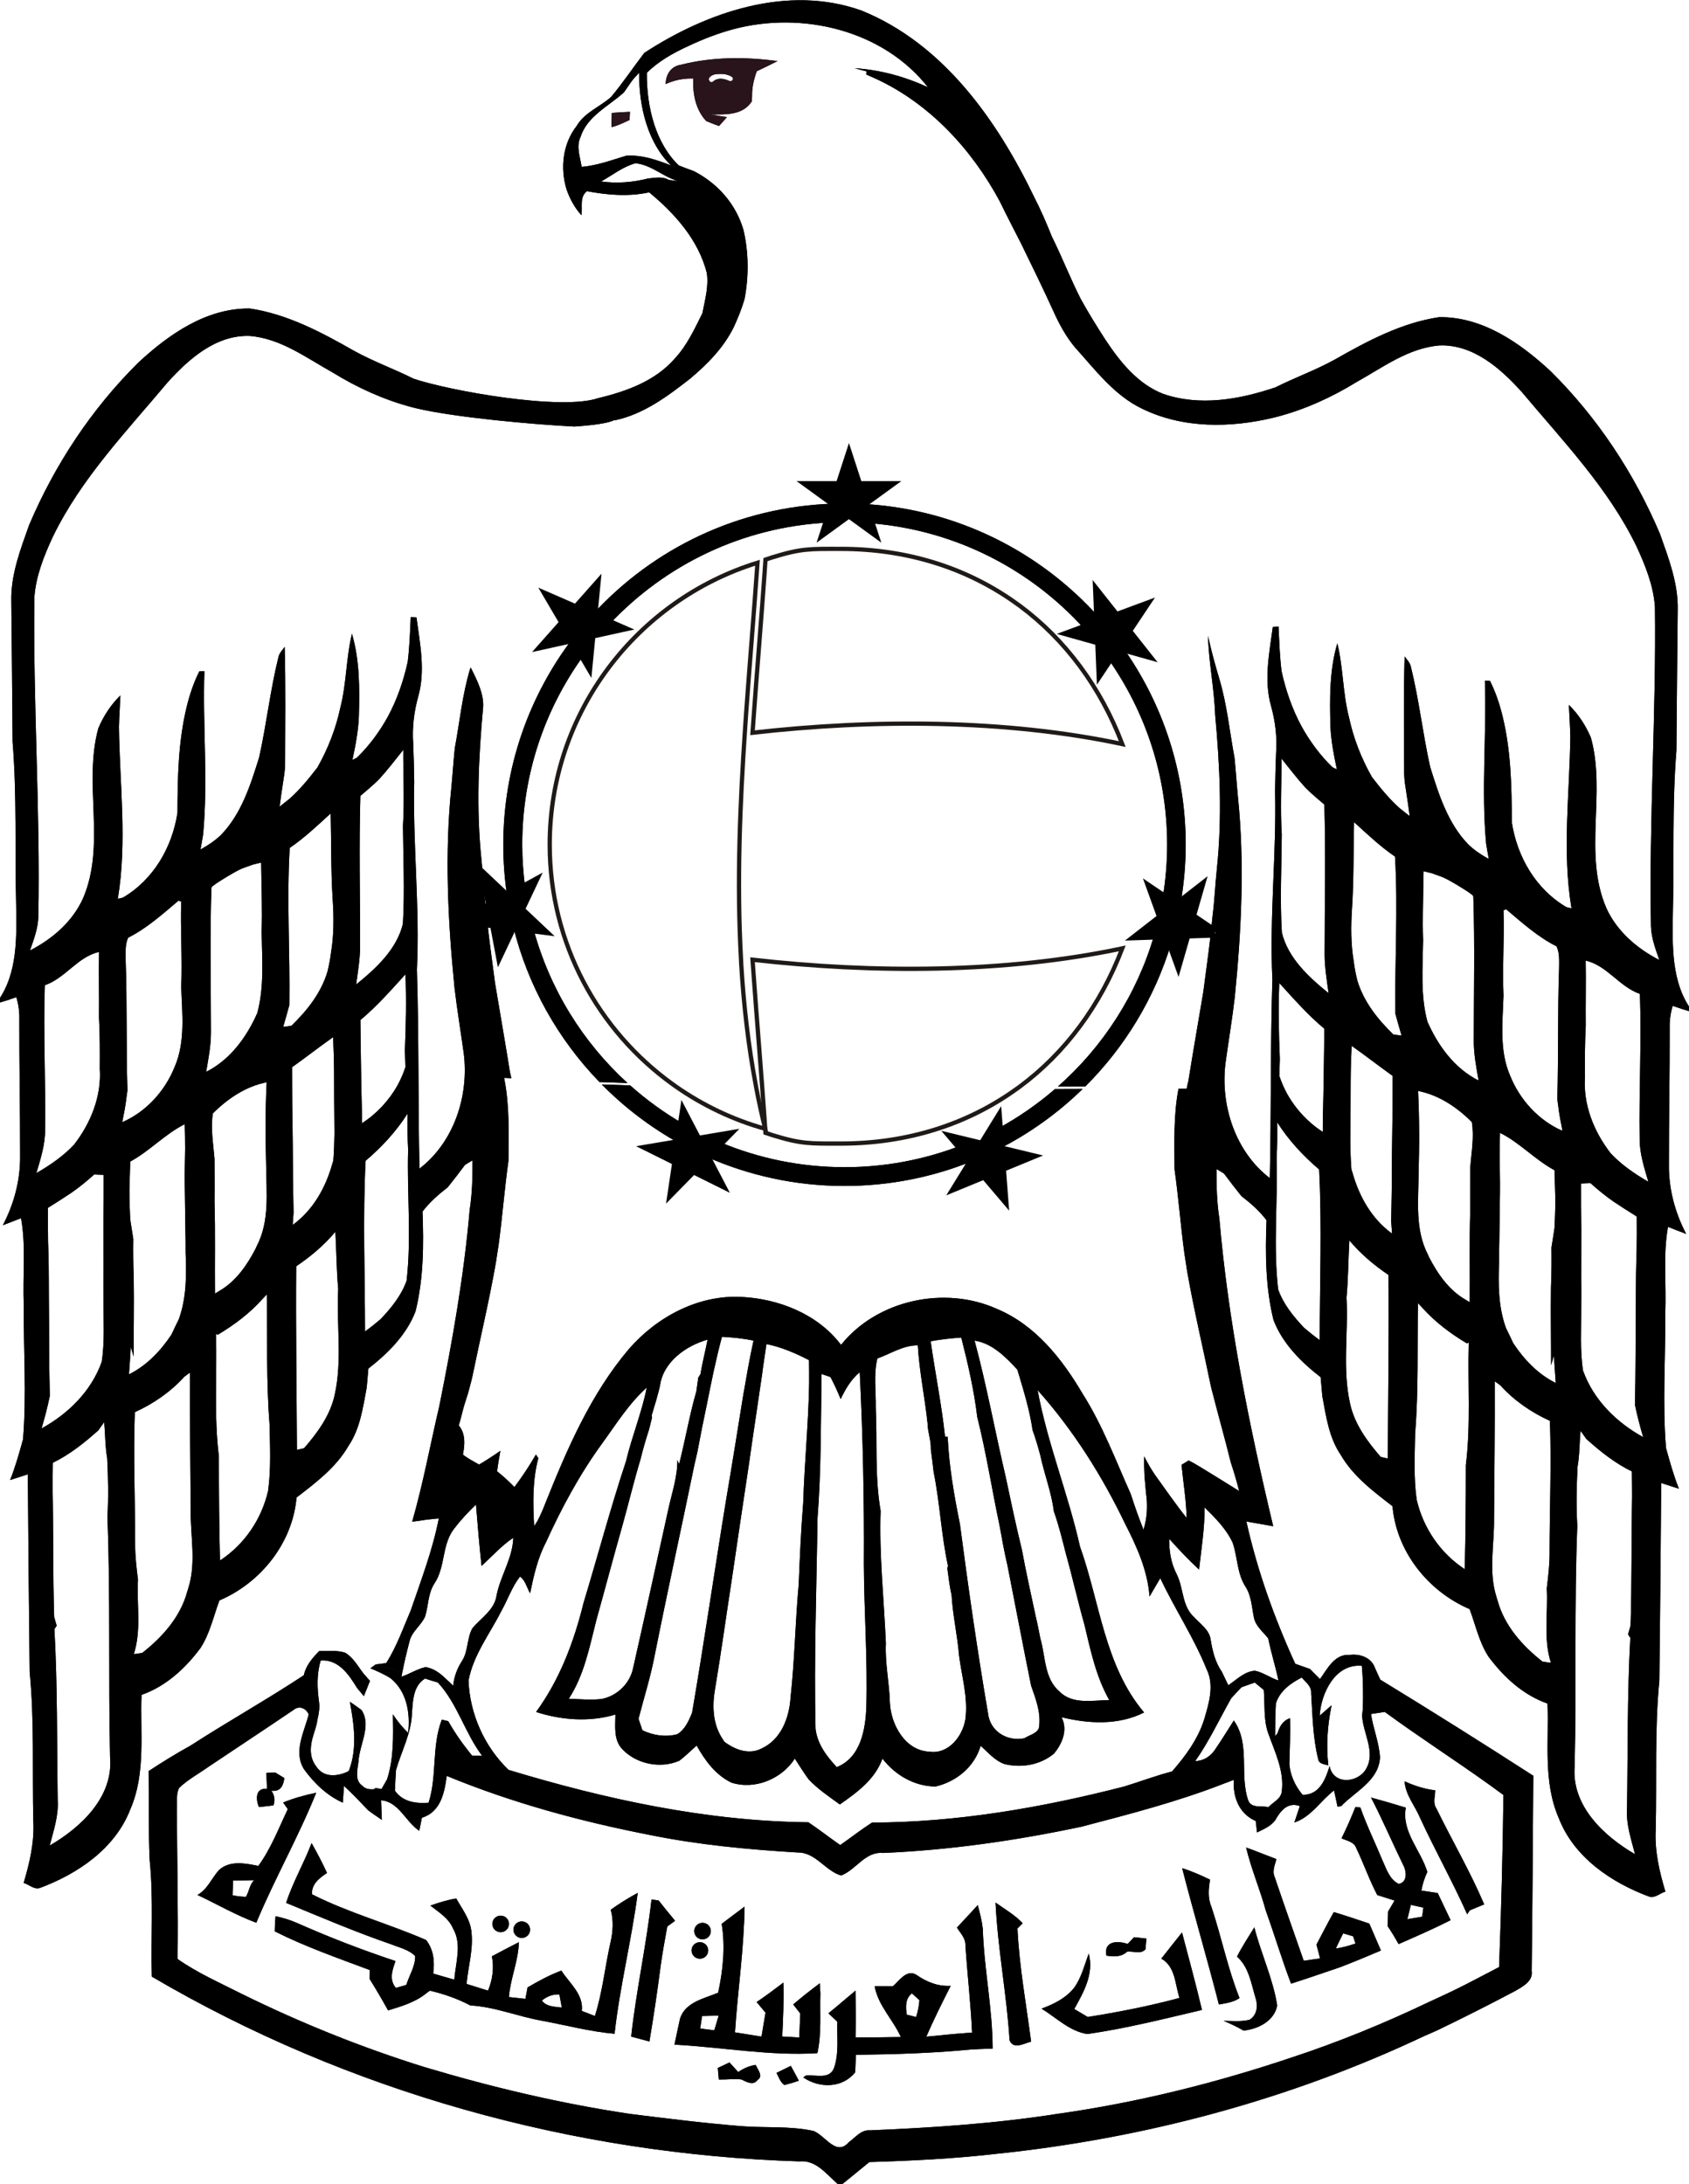 <?xml version="1.0" encoding="utf-8"?>
<!-- Generator: Adobe Illustrator 16.0.0, SVG Export Plug-In . SVG Version: 6.00 Build 0)  -->
<!DOCTYPE svg PUBLIC "-//W3C//DTD SVG 1.1//EN" "http://www.w3.org/Graphics/SVG/1.1/DTD/svg11.dtd">
<svg version="1.1"
	 id="Layer_1" inkscape:output_extension="org.inkscape.output.svg.inkscape" sodipodi:version="0.32" sodipodi:docname="Flag.svg" inkscape:version="0.47 r22583" xmlns:dc="http://purl.org/dc/elements/1.1/" xmlns:inkscape="http://www.inkscape.org/namespaces/inkscape" xmlns:cc="http://creativecommons.org/ns#" xmlns:rdf="http://www.w3.org/1999/02/22-rdf-syntax-ns#" xmlns:sodipodi="http://sodipodi.sourceforge.net/DTD/sodipodi-0.dtd" xmlns:svg="http://www.w3.org/2000/svg"
	 xmlns="http://www.w3.org/2000/svg" xmlns:xlink="http://www.w3.org/1999/xlink" x="0px" y="0px" width="396px" height="512px"
	 viewBox="0 0 396 512" enable-background="new 0 0 396 512" xml:space="preserve">
<defs>
	
	
		<inkscape:perspective  inkscape:persp3d-origin="198 : 170.66667 : 1" sodipodi:type="inkscape:persp3d" inkscape:vp_z="396 : 256 : 1" id="perspective3816" inkscape:vp_x="0 : 256 : 1" inkscape:vp_y="0 : 1000 : 0">
		</inkscape:perspective>
</defs>
<sodipodi:namedview  inkscape:window-maximized="0" inkscape:pageshadow="2" inkscape:window-height="972" inkscape:window-x="-8" inkscape:current-layer="Layer_1" inkscape:window-y="-8" inkscape:window-width="1264" inkscape:pageopacity="0.0" gridtolerance="10.0" inkscape:cy="252.54841" inkscape:cx="259.91347" objecttolerance="10.0" pagecolor="#ffffff" bordercolor="#666666" guidetolerance="10.0" borderopacity="1.0" id="base" showgrid="false" inkscape:zoom="1.2761068">
	</sodipodi:namedview>
<g>
	<g>
		<path d="M84.93,408.576c-0.002,0.008-0.004,0.017-0.007,0.024c0.002,0,0.004-0.002,0.006-0.002
			C84.929,408.591,84.93,408.584,84.93,408.576z"/>
		<path d="M87.835,419.265c-0.125,0.062-0.242,0.11-0.36,0.16c0.665-0.019,1.346-0.097,1.977-0.056
			c0.006-0.011,0.017-0.029,0.023-0.04c-0.484-0.079-0.968-0.166-1.454-0.251C87.98,419.156,87.918,419.223,87.835,419.265z"/>
		<path d="M74.192,404.482c0.137-0.526,0.223-1.053,0.279-1.58c-0.51,2.141-1.345,4.293-1.552,6.373
			c0.024-0.176,0.049-0.352,0.079-0.527C73.254,407.271,73.817,405.923,74.192,404.482z"/>
		<path d="M81.771,415.17c0.027-0.069,0.048-0.139,0.074-0.208c-0.125,0.127-0.256,0.247-0.394,0.357
			C81.559,415.271,81.667,415.222,81.771,415.17z"/>
		<path d="M392.161,235.775c1.43,0.5,2.87,0.98,4.34,1.4v-0.5c-4.67-6.5-4.399-15.03-4.28-22.69c0.32-12.68-0.199-25.399,0.83-38.06
			c0.08-10.99,0.19-21.99,0.301-32.98c0.14-6.2-2.131-12.08-4.17-17.83c-6.021-14.18-14.681-27.29-25.65-38.13
			c-7.15-6.62-15.94-12.76-26.09-12.64c-8.791,1.3-16.791,5.56-24.431,9.91c-4.51,2.5-9.38,4.239-13.989,6.55
			c-8.431,2.84-17.681,4.5-26.32,1.52c-5.99-2.35-10.08-7.5-13.53-12.689c-2.021-3.13-3.979-6.3-5.79-9.57
			c-2.43-4.77-4.359-9.78-6.75-14.58c-1.27-3.18-2.63-6.319-4.199-9.37c-8.681-17.99-21.311-35.89-40.44-43.64
			c-17.31-6.18-36.2,0.32-50.93,9.92c-2.62,3.42-5.02,7.03-7.79,10.33c-2.63,2.35-6.24,3.63-8.08,6.81
			c-3.26,4.18-3.88,9.84-2.37,14.83c0.78,2.24,1.9,4.33,3.5,6.09c0.31-1.89-0.51-4.3,1.3-5.64c4.82,0.91,9.74,1.32,14.58,0.271
			c6.03,4.97,11.53,11.14,13.51,18.869c0.48,3.2-0.43,6.351-1.03,9.471c-1.84,3.68-3.59,7.5-6.41,10.55
			c-4.59,5.32-11.39,7.77-18.02,9.35c-8.64,2.98-34.841-1.71-43.271-4.551c-4.609-2.31-9.479-4.05-13.989-6.55
			c-7.641-4.35-15.641-8.609-24.43-9.91c-10.15-0.12-18.94,6.021-26.09,12.641c-10.971,10.84-19.631,23.95-25.65,38.13
			c-2.041,5.75-4.311,11.63-4.17,17.83c0.109,10.99,0.22,21.99,0.3,32.979c1.03,12.66,0.51,25.38,0.829,38.061
			c0.121,7.66,0.391,16.189-4.279,22.689v0.5c1.471-0.42,2.91-0.899,4.34-1.399c0.48,1.68,0.74,3.41,0.689,5.16
			c-0.029,10.659,0.201,21.329,0.181,31.989c0.08,5.67-1.41,11.299-4.05,16.311c1.43-0.54,2.859-1.09,4.27-1.648
			c1.211,6.698,0.33,13.549,0.65,20.318c-0.109,10.511,0.68,21.04-0.189,31.53c-0.891,3.21-1.791,6.43-3.021,9.528
			c1.39-0.448,2.771-0.909,4.149-1.34c0.121,15.431,0.24,30.87,0.431,46.301c1.14,11.63,0.579,23.341,0.86,35
			c0.26,4.949-0.86,9.779-2.271,14.479c1.25,0.351,2.399,1.58,3.75,1.2c8.94-3.312,17.71-9.25,21.26-18.46
			c3.69-8.47,2.28-17.87,2.63-26.82c5.711-2,10.271-6.21,13.82-10.979c2.21-3.392,3.04-7.421,4.439-11.16
			c9.721-4.15,17.16-13.472,18.08-24.12c4.53-3.49,9.25-7.03,12.16-12.07c2.75-4.05,3.41-8.989,4.29-13.689
			c0.13-1.489,0.26-2.989,0.4-4.479c4.58-3.56,8.949-7.898,11.05-13.409c1.89-7.621,1.939-15.58,1.64-23.391
			c1.66-2.189,3.74-4,5.9-5.67c1.39-1.73,2.74-3.48,4.05-5.25l0.6-0.381c0.389-0.238,0.779-0.465,1.17-0.698
			c0.021,3.851-0.06,7.729-0.659,11.549c-1.333,15.474-4.062,30.804-7.119,46.021c-2.12,9.04-3.8,18.18-6.36,27.109
			c1.13-0.101,2.26-0.279,3.38-0.46c0.72-0.069,2.15-0.221,2.86-0.29c-1.44,7.37-4.13,14.41-6.56,21.5
			c-1.8,4.2-3.31,8.54-5.78,12.42c-0.61,0.08-1.84,0.229-2.45,0.311l-1.25,0.899c0.002,0.001,0.005,0.002,0.007,0.003
			c0.027-0.006,0.056-0.004,0.083-0.011c0.148-0.007,0.296-0.01,0.444-0.021c0.287-0.021,0.435-0.234,0.463-0.458
			c0.134,0.035,0.268,0.072,0.404,0.097c0.252,0.045,0.442-0.085,0.544-0.261c1.939,0.361,3.686,1.071,5.519,1.688
			c0.478-2.485,1.077-4.949,1.715-7.396c0.55-2.311,2.74-3.681,3.65-5.79c0.79-2.55,0.66-5.391,2.16-7.69
			c2.72-4.02,1.65-9.479,4.92-13.229c1.46-1.91,3.13-3.641,4.84-5.311c0.4,4.801,0.78,9.59,1.31,14.38
			c2.46-2.22,4.66-4.739,7.44-6.59c-0.16,4.8-2.97,8.84-3.91,13.45c-0.45,3.46-3.64,5.3-5.68,7.76c-1.33,2.391-0.94,5.38-2.45,7.69
			c-1.13,1.75-1.84,3.689-2.06,5.77c-0.5-0.5-1.01-0.979-1.54-1.449c-1.37-1.351-2.97-2.631-4.94-2.9
			c-1.485,0.33-2.835,1.065-4.228,1.69c0.195,0.058,0.389,0.116,0.588,0.169c1.169,0.31,2.014,0.841,2.616,1.532
			c0.267-0.262,0.569-0.5,0.914-0.712c0.99,0.33,1.99,0.63,3,0.92c4.62,4.971,6.32,11.82,10.4,17.2c-0.59-0.02-1.79-0.05-2.38-0.06
			c-2.07-2.54-3.97-5.21-5.58-8.07c-0.37-0.09-1.13-0.27-1.51-0.36c-2.42,6.271-1.07,13.17-3.1,19.48
			c-2.99,0.22-6.03-0.17-7.89-2.82c0.002-0.045,0.004-0.089,0.006-0.134c-1.059-0.001-2.092-0.129-3.122-0.297
			c-0.006,0.011-0.017,0.029-0.023,0.04c-0.631-0.041-1.312,0.037-1.977,0.056c-1.223,0.516-2.078,0.328-2.807-0.979
			c-0.514-0.221-0.94-0.532-1.13-1.039c-0.491-1.309-0.243-2.86,0.126-4.406c0.054-1.384,0.664-2.671,0.853-4.051
			c0.031-0.229,0.21-0.334,0.406-0.35c0.002-0.008,0.004-0.017,0.007-0.024c0.006-0.662,0.012-1.315,0.089-1.916
			c0.3-2.335,0.967-6.068-2.166-6.74c0.195,4.406,1.833,9.448-0.073,13.688c-0.24,0.533-0.562,0.978-0.935,1.354
			c-0.026,0.069-0.047,0.139-0.074,0.208c-0.104,0.052-0.212,0.101-0.319,0.149c-2.11,1.678-5.536,1.299-7.474-0.967
			c-1.23-1.437-1.314-3.259-1.059-5.077c0.207-2.08,1.042-4.232,1.552-6.373c0.147-1.374,0.073-2.753,0.028-4.153
			c-0.061-1.888-1.04-5.258-0.211-7.406c-0.041-0.096-0.054-0.203-0.021-0.311c0.22-0.729,0.507-1.248,0.967-1.87
			c0.238-0.322,0.668-0.244,0.861-0.014c0.477-0.081,1.021,0.019,1.537,0.117c0.111,0.021,0.192,0.093,0.254,0.178
			c1.615,0.041,3.225,0.153,4.833,0.293c0.019,0.227,0.165,0.452,0.44,0.502c0.018,0.126,0.085,0.244,0.244,0.315
			c0.248,0.113,0.501,0.198,0.757,0.266c-0.911-1.287-1.853-2.562-3.199-3.39c-1.95-0.66-4.07-0.351-6.08-0.431
			c-1.62,1.62-3.15,3.391-3.65,5.7c-8.7,5.74-17.82,10.84-26.58,16.5c-3.35,1.851-6.61,3.859-9.82,5.971
			c0.21,6.92-0.08,13.84,0.25,20.76c0.94,9.101,0.26,18.271,0.51,27.41c45.89,26.949,98.71,41.659,151.86,43.311
			c3.87-0.4,6.35,3.06,8.96,5.3h1.1c2.129-1.689,4.209-3.439,6.32-5.149c9.86-0.279,19.74-0.779,29.55-1.899
			c34.71-3.57,68.96-12.7,100.53-27.63c1.09-0.471,2.18-0.94,3.25-1.431c6.13-2.96,12.2-6.021,18.2-9.2
			c1.729-1.021,4.119-2.26,3.75-4.649c0.199-15.25,0.26-30.49,0.38-45.74c-11.87-7.649-23.83-15.17-35.88-22.529
			c-0.311-0.681-0.92-2.029-1.23-2.71c-0.84-2.489-3.55-3.399-5.96-3.08c-3.5-0.271-5.22,3.271-6.94,5.671
			c-0.799-0.79-1.59-1.591-2.369-2.381c-1.15-0.409-2.29-0.811-3.43-1.21c-4.9-10.71-8.9-21.851-11.461-33.359
			c2.101,0.35,4.19,0.76,6.291,1.12c-5.671-23.771-10.531-47.812-12.631-72.19c-0.6-3.818-0.68-7.699-0.66-11.549
			c0.392,0.234,0.781,0.46,1.17,0.699l0.601,0.38c1.31,1.771,2.659,3.521,4.05,5.25c2.16,1.67,4.24,3.479,5.9,5.67
			c-0.301,7.812-0.25,15.771,1.64,23.391c2.101,5.511,6.47,9.851,11.05,13.409c0.141,1.49,0.27,2.99,0.4,4.48
			c0.88,4.699,1.54,9.64,4.29,13.688c2.909,5.04,7.63,8.58,12.159,12.07c0.92,10.649,8.36,19.97,18.08,24.12
			c1.4,3.739,2.23,7.77,4.44,11.16c3.55,4.77,8.11,8.979,13.82,10.979c0.35,8.95-1.06,18.351,2.63,26.82
			c3.55,9.21,12.32,15.149,21.26,18.46c1.35,0.38,2.5-0.851,3.75-1.2c-1.41-4.7-2.529-9.529-2.27-14.479
			c0.279-11.659-0.28-23.369,0.859-35c0.19-15.431,0.311-30.869,0.43-46.3c1.381,0.431,2.761,0.891,4.15,1.34
			c-1.23-3.101-2.13-6.319-3.02-9.529c-0.87-10.49-0.08-21.021-0.19-31.53c0.32-6.771-0.56-13.62,0.65-20.319
			c1.409,0.561,2.84,1.109,4.27,1.649c-2.64-5.011-4.13-10.64-4.05-16.31c-0.02-10.66,0.21-21.331,0.18-31.991
			C391.42,239.186,391.682,237.455,392.161,235.775z M136.37,39.119c-0.34-2.31-1.33-4.73-0.27-6.99c1.58-4.94,6.62-7.22,10.2-10.49
			c0.59-0.83,1.15-1.69,1.74-2.52c0.555-0.74,1.173-1.412,1.819-2.055c-0.091,8.096,2.114,16.583,7.481,21.713
			c-3.389-1.302-6.84-2.514-10.5-2.278C143.39,37.529,139.99,38.819,136.37,39.119z M156.81,42.18c-1.52-0.89-3.23-0.49-4.86-0.34
			c-3.58,0.92-7.34,1.21-11.01,0.7c2.65-1.47,5.1-3.48,8.05-4.27c3.7,0.34,6.49,3.2,10,4.18C158.26,42.36,157.53,42.27,156.81,42.18
			z M8.528,274.989c0.961-3.279,2.051-6.601,2.041-10.05c0.17-11.331-0.45-22.67-0.061-33.99c4.84-1.67,7.721-6.7,12.711-7.8
			c-0.091,5.1,0.039,10.21-0.011,15.32c0.22,4,0.21,8,0.181,12c0.449,6.461-2.091,12.75-5.99,17.801
			C14.858,271.009,11.749,273.12,8.528,274.989z M11.458,304.239c-0.021-2.521,0-5.039-0.04-7.55c-0.029-1.94-0.09-3.871-0.15-5.801
			c-0.049-2.59-0.029-5.17-0.02-7.76c1.84-1.15,3.67-2.311,5.46-3.51c1.899-1.311,3.67-2.78,5.39-4.311
			c0.551,0.029,1.66,0.069,2.211,0.09c0.02,3.609-0.011,7.221-0.051,10.819c-0.01,2.21,0,4.421,0.01,6.642
			c0.01,2.799,0.01,5.6-0.01,8.398c-0.01,3.569,0.051,7.141,0.061,10.72c0,2.421-0.1,4.851-0.471,7.261
			c-2.449,6.86-7.82,12.15-14.109,15.61c0.75-2.521,1.41-5.06,1.939-7.62C11.479,319.559,11.538,311.899,11.458,304.239z
			 M11.659,432.61c0.89-3.5,2.109-6.972,1.869-10.642c-0.199-13.358-0.029-26.75-0.77-40.09l0.53-0.79
			c-0.149-0.511-0.44-1.55-0.59-2.06c-0.31-10.102-0.171-20.211-0.36-30.312c0-1.95,0.03-3.891,0.051-5.83
			c3.969-1.93,7.409-4.688,10.68-7.608c0.34-0.48,1.02-1.451,1.359-1.932c0.26,2.83,0.211,5.7,0.711,8.512
			c0.219,4.568,0.319,9.148,0.049,13.719c0.73,18.781,0.19,37.621,0.621,56.42C26.589,421.229,18.989,428.36,11.659,432.61z
			 M29.458,224.959c-0.01-1.73-0.14-3.54,0.58-5.15c4.42-2.22,8.08-5.54,11.819-8.69c0.15,0.06,0.471,0.17,0.631,0.23
			c-0.221,6.66,0.289,13.32,0,19.98c0.199,6.24,1.02,12.83-1.53,18.74c-2.27,5.67-6.659,10.531-12.299,12.99
			c0.38-1.92,0.77-3.84,0.99-5.779c0.06-0.42,0.17-1.26,0.229-1.68C29.568,245.389,29.828,235.169,29.458,224.959z M30.239,322.159
			c0.14-2.149,0.33-4.311,0.42-6.459c0.22,0.77,0.449,1.528,0.68,2.299c-0.01-6.109,0.11-12.229,0.02-18.34l-0.02-0.521
			c-0.109-2.899-0.13-5.811-0.09-8.709c-0.21-1.311-0.42-2.631-0.62-3.94l-0.11-0.841c-0.1-2.18-0.18-4.358-0.18-6.539
			c0.051-2.28,0.131-4.561,0.2-6.829c4.58-2.472,8.12-6.44,12.771-8.761c0.06,1.92,0.09,3.851,0.09,5.771
			c-0.021,0.91-0.051,2.729-0.061,3.63c-0.061,3.051-0.01,6.11,0.04,9.159c0.03,2.131,0.06,4.271,0.091,6.41
			c0.029,1.721,0.069,3.44,0.049,5.17c0.221,5.229,0.211,10.58-1.59,15.58c-0.58,1.189-1.18,2.381-1.729,3.601
			C37.659,316.669,34.399,320.099,30.239,322.159z M44.179,372.19l-0.279,0.908c-1.61,5.95-5.82,10.649-10.561,14.37
			c-0.49,0.071-1.481,0.21-1.97,0.28c1.83-5.639,0.649-11.629,0.979-17.43c-0.33-2.761-0.68-5.529-0.66-8.311
			c0-10.318-0.449-20.648-0.08-30.979c4.381-1.99,8.4-4.762,11.641-8.34c0.33-0.23,0.98-0.701,1.3-0.941
			c-0.05,10.721,0.08,21.441,0.16,32.16C44.619,360.01,46.039,366.22,44.179,372.19z M49.569,208.089l0.189-0.3l1.04-0.76
			c0.88-0.58,1.78-1.13,2.66-1.67c1.08-0.64,2.16-1.27,3.3-1.78c0.631-0.23,1.891-0.68,2.52-0.91c0.48-0.12,1.461-0.36,1.951-0.48
			c0.049,4.16,0.18,8.32,0.18,12.49c-0.01,1.24-0.03,2.49-0.07,3.73c0.09,6.36,0.66,12.82-1.01,19.04c-2.5,5.67-6.35,10.96-12,13.81
			c0.54-3.09,1.141-6.19,1.13-9.34C49.459,230.639,49.199,219.359,49.569,208.089z M50.298,281.939v-1.11
			c0.011-1.58,0.03-3.149,0.011-4.72c0-1.51-0.011-3.01-0.021-4.51c-0.279-3.521-0.939-7.08-0.379-10.61
			c3.439-3.431,7.74-6.359,12.609-7.29c-0.17,3.39-0.24,6.779-0.25,10.17c-0.01,3.119,0.061,6.229,0.131,9.35
			c0.05,6.32,0.85,12.99-2.18,18.83c-0.07,0.16-0.211,0.48-0.281,0.631c-2.02,3.898-4.629,7.689-8.52,9.93
			c-0.25,0.149-0.75,0.459-1.01,0.619C50.338,296.129,50.508,289.04,50.298,281.939z M62.85,349.509
			c-1.539,6.649-5.55,12.54-11.27,16.29c-0.21-8.13-0.26-16.26-0.26-24.391c-1.18-9.509-0.411-19.14-0.68-28.708l0.469,0.148
			c3.82-2.29,7.42-4.979,10.391-8.31c0.26-0.28,0.79-0.83,1.05-1.109c0.171,10.189-0.159,20.398,0.66,30.568
			C63.3,339.169,63.57,344.369,62.85,349.509z M66.39,240.719c0.5-1.7,0.989-3.41,1.449-5.11c0.18-12.28-0.64-24.6,0.09-36.85
			c3.47-2.37,6.51-5.26,9.6-8.08c0.16,6.75,0.04,13.52,0.48,20.26c0.27,4.12,0.28,8.28-0.4,12.36c-0.189,1.51-0.47,3.01-0.84,4.49
			c-1.49,4.98-4.779,9.12-8.46,12.68C67.829,240.539,66.869,240.659,66.39,240.719z M68.67,273.148
			c-0.01-3.42-0.04-6.84-0.101-10.25c-0.05-2.699-0.069-5.391-0.079-8.09c-0.001-1.549-0.001-3.099-0.011-4.639
			c3.24-2.31,6.37-4.76,9.62-7.05c0.13,2.79,0.22,5.58,0.23,8.37c0.01,2.14,0.02,4.28,0.02,6.41c0.01,2.621,0.061,5.23,0.061,7.85
			c-0.03,2.102-0.091,4.211-0.261,6.32c-0.06,0.189-0.189,0.59-0.25,0.791c-1.56,5.568-4.52,10.84-9.279,14.279
			c0.069-0.98,0.14-1.939,0.21-2.91C68.779,280.529,68.66,276.838,68.67,273.148z M78.449,327.069
			c-1.061,4.76-4.011,8.779-7.16,12.41c-0.41,0.09-1.25,0.29-1.67,0.391c-0.07-14.352-0.29-28.691-0.17-43.041
			c3.399-2.289,6.54-4.938,9.18-8.09c0.26,4.471,0.25,8.95,0.67,13.42C78.849,310.45,80.299,318.899,78.449,327.069z M84.49,186.569
			c1.5-1.27,3-2.53,4.39-3.91c2.01-2.2,3.81-4.57,5.67-6.88c-0.03,5.92,0.3,11.86-0.07,17.78c0.05,7.66,0.44,15.35-0.02,23.01
			c-1.471,6.02-6.321,10.45-10.961,14.21c0.41-2.95,0.899-5.9,0.93-8.88C84.429,210.129,84.159,198.349,84.49,186.569z
			 M84.848,260.488c-0.1-3.771-0.17-7.529-0.22-11.299c-0.06-3.36-0.089-6.72-0.129-10.08c3.87-3.22,7.18-7.01,10.56-10.72
			c0.24,5.93,0.12,11.87-0.13,17.8c0.04,1.32,0.08,2.64,0.12,3.97c-0.49,1.51-1.15,2.98-1.92,4.39
			c-2.021,3.52-4.84,6.561-8.271,8.75C84.858,262.6,84.848,261.189,84.848,260.488z M95.33,300.21c-1.221,3.47-3.59,6.369-6.09,9.01
			c-0.61,0.511-1.23,1.021-1.86,1.529l-0.45,0.351c-0.33,0.25-1.01,0.762-1.35,1.012c-0.001-13.332-0.541-26.713,0.139-40.012
			c3.79-3.211,7.17-6.881,9.84-11.07c-0.02,2.82-0.04,5.641,0.13,8.46C95.389,279.719,96.5,290.04,95.33,300.21z M109.85,393.94
			c1.12-6.021,5.01-10.971,7.71-16.33c1.5-2.67,2.48-5.65,4.38-8.07c1.24,0.979,1.6,2.61,2.34,3.95
			c0.85-4.07,1.75-8.181,3.69-11.891c3.7-8.149,7.98-16.08,13.26-23.319c3.27-4.49,6.23-9.3,10.41-13.021
			c-1.17,5.88-3.49,11.45-4.87,17.28c-3.64,10.96-6.6,22.13-9.95,33.189c-2.23,9.08-5.58,17.971-11.13,25.57
			c5.94,1.93,12.58,2.42,18.6,0.601c-0.02,2.79-0.48,5.97,1.66,8.17c3.33,3.47,8.91,4.58,13.33,2.66
			c1.43-1.101,2.72-2.36,4.05-3.561c1.97,3.5,4.41,6.87,8.12,8.68c5.5,1.79,11.83-0.83,14.9-5.619c1.09,1.64,2.1,3.35,3.29,4.93
			c2.16,2.25,4.75,4,7.27,5.82c4.07-2.851,8.23-5.86,9.99-10.74c3.02,3.89,7.439,6.46,12.43,6.54c4.939-1.16,9.12-4.601,10.6-9.55
			c1.74,1.56,3.311,3.47,5.58,4.279c3.99,0.98,8.42,0.21,11.61-2.45c1.96-2.38,3.29-5.569,1.771-8.529
			c6.33,1.56,13.39,1.92,19.35-1.11c-9.27-10.93-10.36-25.86-15.03-38.9c-2.771-12.359-7.64-24.199-9.94-36.67
			c8.371,9.37,15.16,20.141,20.58,31.46c2.73,5.311,5.221,10.9,5.67,16.931c0.851-1.431,1.67-2.88,2.521-4.3
			c3.39,7.229,7.88,13.92,10.86,21.34c1.869,3.8,0.529,8.01-0.59,11.83c-1.471,4.6-4.371,8.54-7.521,12.14
			c-3.81,0.98-7.5,2.39-11.261,3.54c-19.299,4.95-39.119,8.39-59.079,8.44c-2.56,1.649-4.96,3.529-7.45,5.27
			c-2.52-1.74-4.92-3.64-7.47-5.34c-23.9-0.26-47.48-5.37-70.29-12.28C113.59,409.46,110.14,401.75,109.85,393.94z M152.77,331.84
			c0.71-2.3,1.4-4.6,1.96-6.939c0.7-5.62,6.1-9.46,11.17-10.881c-0.53,2.711-1.22,5.391-1.68,8.11l-0.5,0.79
			c-0.15,1.08-0.31,2.16-0.46,3.24c-1.62,5.62-2.59,11.399-4.04,17.06l-0.41-0.97c0.05,3.85-1.23,7.52-2.05,11.24
			c-2.76,12.49-5.48,24.99-8.31,37.47c-0.73,3.69-3.84,6.68-7.53,7.32c-2.52,0.25-5.04,0.02-7.56-0.08
			c3.61-5.54,4.84-12.101,6.45-18.4c2.04-7.31,3.97-14.649,6.05-21.95c1.47-5.229,2.72-10.51,4.29-15.699
			c0.57-2.37,1.26-4.71,2.01-7.021c0.18-0.72,0.54-2.16,0.72-2.88L152.77,331.84z M174.23,327.2c-1.3,8.03-2.57,16.069-3.94,24.09
			c-2.75,16.72-5.16,33.51-8.03,50.22c-0.78,1.87-1.65,3.91-3.47,5.01c-2.74,0.73-5.66,0.29-8.18-0.939
			c-0.23-0.67-0.68-2.01-0.9-2.68c1.27-4.96,2.84-9.851,3.79-14.881c3-15.029,6.29-29.989,9.38-44.989l0.23-0.94
			c0.11-0.51,0.34-1.51,0.45-2.01c0.66-3.53,1.35-7.04,2.1-10.54c1.08-5.42,2.17-10.84,3.61-16.18c2.48,0.13,4.97,0.37,7.4,0.89
			C175.71,318.54,174.99,322.87,174.23,327.2z M178.7,322.01c0.29-2.319,0.67-4.63,1-6.95c3.51,0.71,6.81,2.131,9.98,3.771
			c0.02,1.81,0.05,3.62,0.03,5.439c-0.15,9.33-1.1,18.62-1.39,27.95c-0.51,6.36-0.8,12.721-1.05,19.09
			c-0.82,8.86-0.94,17.761-1.92,26.62c-0.3,4.721-2.21,9.83-6.79,11.931c-2.97,1.569-6.31,0.26-8.77-1.61l-0.17-0.32
			c-2.47-3.46-2.7-7.819-1.99-11.88c1.44-8.569,2.61-17.18,3.94-25.76c1.3-9,2.67-18,4.01-26.99
			C176.58,336.2,177.68,329.11,178.7,322.01z M191.67,355.94c0.88-11.261,0.77-22.57,0.95-33.86c0.69,0.24,1.38,0.47,2.08,0.7
			c0.9,1.68,1.68,3.41,2.4,5.18c1.11-2.35,2.45-4.62,4.47-6.31c0.75,14.979,1.06,29.989,0.97,44.989
			c0.05,11.15,0.89,22.29,0.58,33.44c-0.19,5.33-1.32,11.92-6.93,14.15c-2.38-2.53-4.58-5.44-4.98-9
			C190.83,388.8,191.45,372.37,191.67,355.94z M229.12,332.15c2.12,8.39,3.43,16.96,5.229,25.42c0.57,3.109,1.11,6.22,1.84,9.29
			c1.871,9.42,3.65,18.87,5.561,28.279c1.12,3.19,2.43,6.54,1.811,9.99c-0.641,1.34-2.25,1.58-3.391,2.34
			c-4.04,0.82-8.061-1.63-8.52-5.85c-2.521-14.74-4.641-29.57-6.59-44.39c-1.371-6.73-2.551-13.57-2.871-20.431l-0.619-0.05
			c-0.801-7.5-2.311-14.89-3.37-22.35c2.38-0.42,4.771-0.71,7.18-0.851C226.939,319.65,228.391,325.96,229.12,332.15z M228.5,314.25
			c4.16,0.63,7.311,3.87,10.03,6.81c1.38,4.62,2.899,9.48,3.56,14.16c0.7,1.931,1.28,3.9,1.811,5.891
			c0.93,4.399,2.64,8.75,3.18,13.159c1.15,3.221,1.96,6.54,2.8,9.86c1.56,5.521,2.79,11.13,4.36,16.65
			c1.449,6.05,2.72,12.25,5.84,17.729c-3.859,0.05-8.609,1.11-11.641-1.97c-3.66-3.07-3.279-8.29-4.529-12.5
			c-0.33-1.65-0.631-3.29-1.03-4.92c-1.13-5.29-2.319-10.59-3.3-15.91c-1.391-5.66-2.59-11.36-3.8-17.06
			C233.3,335.53,231.33,324.78,228.5,314.25z M218.24,339.75c0.26,1.76,0.439,3.53,0.66,5.3c1.47,7.271,1.779,14.74,3.359,21.99
			l-0.15,0.59c0.281,2.101,0.531,4.22,1,6.3c0.281,4.75,1.361,9.4,1.75,14.141c0.641,4.949,2.15,9.92,1.48,14.949
			c-0.63,3.961-3.97,8.25-8.41,7.591c-5.699-0.221-9.06-6.351-9.289-11.5c-0.121-4.65-1.17-9.25-0.94-13.91
			c-0.44-10.351-1.591-20.681-1.229-31.05c-1.4-7.98-0.771-16.131-1.141-24.2c0.07-3.83-0.54-7.74,0.37-11.51
			c3.13-1.11,6.06-3.12,9.489-3.07c0.351,6.16,1.66,12.21,2.291,18.34C217.52,335.75,218.33,337.72,218.24,339.75z M288.66,398.11
			c0.779-0.9,1.6-1.771,2.439-2.61c1.03-0.37,2.061-0.74,3.09-1.1c0.531,0.43,1.58,1.3,2.11,1.739c0.3,3.33-0.1,6.811,1,10.021
			c1.56,4.46,3.9,9.01,3.21,13.87c-0.229,1.71-2.07,2.43-3.119,3.59c-1.551-0.41-3.9,0.35-4.701-1.5
			c-2.18-6.11,0.551-13.23-3.41-18.82c-1.389,2.141-2.699,4.34-4.149,6.44c-1.09,1.81-2.75,3.01-4.899,3.08
			C283.49,408.18,285.88,403.03,288.66,398.11z M321.439,401.78c1.08-0.17,2.16-0.33,3.24-0.49
			c7.989,5.854,16.33,11.209,24.38,16.973c1.15,0.823,2.294,1.654,3.431,2.497c-0.15,13.46-0.51,26.891-1.02,40.34
			c-3.591,1.851-7.131,3.78-10.771,5.54c-1.89,0.91-3.79,1.78-5.7,2.66c-10.43,4.98-21.141,9.37-32.12,12.98
			c-17.92,6.029-36.37,10.62-55.101,13.25c-14.5,2.26-29.149,3.229-43.799,3.84c-2.09-0.18-3.41,1.68-4.94,2.75
			c-2.98,3.5-5.52-1.561-8.33-2.61c-5.5-1.2-11.19-0.68-16.78-1.109c-8.76-0.71-17.48-1.79-26.2-2.881
			c-16.31-2.43-32.4-6.25-48.19-10.97c-14.74-4.59-29.11-10.38-42.95-17.21c-5.06-2.57-10.29-4.859-14.95-8.13
			c0.17-11.75-0.14-23.5-0.17-35.25c0.14-1.62-0.25-3.41,0.55-4.88c2.08-1.98,4.64-3.34,6.97-5c6.62-4.43,13.28-8.82,19.88-13.29
			c1.31-1.05,2.86-0.37,3.51,1.07c-1.03,4.12-3.66,8.739-1.11,12.85c2.35,3.26,5.4,6.2,9.11,7.85c0.07-0.979,0.2-2.939,0.27-3.92
			c1.98,1.801,3.81,3.75,5.66,5.69c1.04,0.81,2.14,1.51,3.22,2.26c-0.06-1.53-0.12-3.06-0.18-4.59c4.17,0.33,5.73,5.03,8.95,7.15
			c0.15-0.771,0.47-2.301,0.62-3.061c4.38-1.31,5.31-5.85,5.82-9.8c15.31,6.31,31.38,10.67,47.62,13.84
			c11.42,2.32,23.04,3.41,34.66,4.11c4.21-0.07,6.49,4.34,10.19,5.39c3.511-1.32,5.62-5.67,9.81-5.28
			c15.681-0.67,31.25-2.909,46.601-6.17c11.25-2.949,22.54-5.859,33.39-10.109c0.57-0.21,1.71-0.641,2.28-0.86
			c-0.29,4.021,1.25,7.98,5.13,9.65c0.08,0.67,0.23,2.01,0.3,2.68c1.54-0.76,3.22-1.44,4.271-2.87c1.21-2.189,2.96-4.36,5.76-3.31
			c-0.43,1.27-0.859,2.55-1.27,3.84c3.959-1.3,6.119-5.09,9.299-7.51c0.271,1.26,0.541,2.52,0.811,3.79
			c0.2-0.021,0.61-0.061,0.82-0.08c3.35-3.5,8.84-5.96,9.14-11.42C323.359,408.5,321.96,405.21,321.439,401.78z M305.21,393.22
			c0.91,1.11,2.34,2.061,2.2,3.681c0.33,5.14,0.39,10.359,1.63,15.38c0.17,1.25,1.5,1.239,2.399,1.55
			c-0.539-4.71-0.199-9.46,0.761-14.09c-0.7,0.609-2.091,1.819-2.79,2.43c0.32-5.27,3.65-12.26,9.88-11.689
			c0.31,3.35,0.34,6.71,0.239,10.069c-0.039,0.391-0.119,1.16-0.17,1.55c0.16,4.15,3.211,8.46,0.98,12.471
			c-1.85,3.37-7.689,3.97-8.609-0.57c-0.971,3.16-2.4,6.8-6.33,6.72c-1.721-2.05-2.86-4.5-3.101-7.17
			c0.11-3.6,0.25-7.189,0.16-10.78c-1.649,0.521-2.46,1.91-2.92,3.511l-0.58,0.689c0.03-2.56,0.01-5.12,0.181-7.67
			C300.08,396.35,302.59,394.57,305.21,393.22z M293.971,379.07c0.359,2.069,2.139,3.42,3.379,4.989
			c0.65,3.32,1.711,6.551,2.391,9.86c-1.891-0.61-3.54-1.86-5.48-2.28c-1.9,0.08-3.47,1.33-4.92,2.41c-0.34,0.25-1.02,0.75-1.35,1
			c-0.381-0.79-1.141-2.38-1.52-3.17c-1.561-2.24-2.181-4.86-2.621-7.5c-0.289-2.36-2.449-3.689-3.899-5.32
			c-2.851-2.56-2.431-6.77-4.04-9.989c-1.34-2.59-1.84-5.45-1.76-8.34c2.229,2.489,4.51,4.93,6.979,7.189
			c0.54-4.85,1.32-9.68,1.3-14.56c2.51,2.46,5.07,5.02,6.57,8.25c1.18,3.38,1.01,7.21,3.01,10.31
			C293.391,374.06,293.48,376.64,293.971,379.07z M309.42,314.14c-0.34-0.25-1.02-0.76-1.35-1.01l-0.45-0.35
			c-0.63-0.511-1.25-1.021-1.86-1.53c-2.5-2.64-4.869-5.54-6.09-9.01c-1.17-10.17-0.061-20.49-0.359-30.721
			c0.17-2.819,0.149-5.64,0.129-8.459c2.67,4.189,6.051,7.859,9.84,11.069C309.96,287.43,309.42,300.811,309.42,314.14z
			 M310.37,251.22c-0.05,3.77-0.12,7.53-0.22,11.299c0,0.701-0.01,2.11-0.01,2.811c-3.431-2.189-6.25-5.23-8.271-8.75
			c-0.771-1.41-1.431-2.88-1.92-4.39c0.04-1.33,0.079-2.65,0.12-3.97c-0.25-5.93-0.37-11.87-0.131-17.8
			c3.381,3.71,6.69,7.5,10.561,10.72C310.46,244.5,310.43,247.86,310.37,251.22z M300.54,218.6c-0.46-7.66-0.069-15.35-0.021-23.01
			c-0.369-5.92-0.039-11.86-0.069-17.78c1.86,2.31,3.659,4.68,5.67,6.88c1.39,1.38,2.89,2.64,4.39,3.91
			c0.33,11.78,0.061,23.56,0.061,35.33c0.029,2.98,0.52,5.93,0.93,8.88C306.859,229.05,302.01,224.62,300.54,218.6z M325.38,341.9
			c-0.42-0.101-1.26-0.301-1.67-0.391c-3.149-3.63-6.101-7.649-7.16-12.41c-1.85-8.17-0.399-16.619-0.85-24.91
			c0.42-4.469,0.409-8.949,0.67-13.42c2.64,3.15,5.78,5.801,9.18,8.09C325.67,313.21,325.45,327.55,325.38,341.9z M326.51,256.84
			c-0.01,2.7-0.029,5.391-0.08,8.09c-0.06,3.41-0.09,6.83-0.1,10.25c0.01,3.69-0.109,7.381-0.16,11.08
			c0.07,0.971,0.141,1.93,0.21,2.91c-4.76-3.439-7.72-8.71-9.28-14.279c-0.06-0.201-0.189-0.601-0.25-0.791
			c-0.17-2.109-0.229-4.22-0.26-6.319c0-2.62,0.051-5.23,0.061-7.851c0-2.13,0.01-4.27,0.02-6.41c0.01-2.79,0.1-5.58,0.23-8.37
			c3.25,2.29,6.38,4.74,9.619,7.05C326.51,253.74,326.51,255.29,326.51,256.84z M326.689,242.5c-3.68-3.56-6.969-7.7-8.459-12.68
			c-0.371-1.48-0.65-2.98-0.84-4.49c-0.681-4.08-0.67-8.24-0.4-12.36c0.439-6.74,0.32-13.51,0.48-20.26
			c3.09,2.82,6.129,5.71,9.6,8.08c0.729,12.25-0.09,24.57,0.09,36.85c0.46,1.7,0.949,3.41,1.449,5.11
			C328.13,242.69,327.17,242.57,326.689,242.5z M343.68,343.44c0,8.13-0.05,16.26-0.26,24.39c-5.72-3.75-9.73-9.64-11.27-16.29
			c-0.721-5.14-0.45-10.34-0.36-15.51c0.819-10.17,0.489-20.38,0.66-30.57c0.26,0.28,0.79,0.83,1.05,1.11
			c2.971,3.33,6.57,6.02,10.391,8.31l0.469-0.149C344.09,324.3,344.859,333.93,343.68,343.44z M344.71,273.63
			c-0.01,1.5-0.021,3-0.021,4.511c-0.02,1.569,0,3.139,0.011,4.719v1.11c-0.21,7.101-0.04,14.19-0.11,21.29
			c-0.26-0.16-0.76-0.47-1.01-0.619c-3.891-2.24-6.5-6.031-8.52-9.931c-0.07-0.149-0.211-0.47-0.281-0.63
			c-3.029-5.84-2.229-12.51-2.18-18.83c0.07-3.12,0.141-6.23,0.131-9.35c-0.011-3.391-0.08-6.78-0.25-10.17
			c4.869,0.93,9.17,3.86,12.609,7.29C345.65,266.55,344.99,270.109,344.71,273.63z M334.67,239.48c-1.67-6.22-1.1-12.68-1.01-19.04
			c-0.04-1.24-0.061-2.49-0.07-3.73c0-4.17,0.131-8.33,0.18-12.49c0.49,0.12,1.471,0.36,1.951,0.48c0.629,0.23,1.889,0.68,2.52,0.91
			c1.14,0.51,2.22,1.14,3.3,1.78c0.88,0.54,1.78,1.09,2.66,1.67l1.04,0.76l0.189,0.3c0.37,11.27,0.11,22.55,0.11,33.83
			c-0.011,3.15,0.59,6.25,1.13,9.34C341.02,250.44,337.17,245.15,334.67,239.48z M361.66,389.5c-4.74-3.72-8.95-8.42-10.561-14.37
			l-0.279-0.91c-1.86-5.97-0.44-12.18-0.53-18.279c0.08-10.721,0.21-21.44,0.16-32.16c0.319,0.239,0.97,0.71,1.3,0.939
			c3.24,3.58,7.26,6.351,11.641,8.34c0.369,10.33-0.08,20.66-0.08,30.98c0.02,2.78-0.33,5.55-0.66,8.31
			c0.33,5.801-0.851,11.79,0.979,17.431C363.141,389.71,362.15,389.57,361.66,389.5z M354.8,314.87
			c-0.55-1.22-1.149-2.41-1.729-3.601c-1.801-5-1.811-10.35-1.59-15.58c-0.021-1.729,0.02-3.449,0.049-5.17
			c0.031-2.14,0.061-4.279,0.091-6.41c0.05-3.049,0.1-6.109,0.04-9.159c-0.01-0.9-0.04-2.72-0.061-3.63c0-1.92,0.03-3.85,0.09-5.771
			c4.65,2.32,8.19,6.29,12.771,8.761c0.069,2.27,0.149,4.549,0.2,6.83c0,2.18-0.08,4.359-0.18,6.539l-0.11,0.84
			c-0.2,1.311-0.41,2.631-0.62,3.94c0.04,2.899,0.02,5.81-0.09,8.71l-0.02,0.52c-0.091,6.11,0.029,12.23,0.02,18.341
			c0.23-0.771,0.46-1.53,0.68-2.3c0.09,2.149,0.28,4.31,0.42,6.46C360.6,322.13,357.34,318.7,354.8,314.87z M354.04,252.1
			c-2.55-5.91-1.729-12.5-1.53-18.74c-0.289-6.66,0.221-13.32,0-19.98c0.16-0.06,0.48-0.17,0.631-0.23
			c3.739,3.15,7.399,6.47,11.819,8.69c0.72,1.61,0.59,3.42,0.58,5.15c-0.37,10.21-0.11,20.43-0.42,30.64
			c0.06,0.42,0.17,1.261,0.229,1.681c0.221,1.939,0.61,3.859,0.99,5.779C360.7,262.63,356.311,257.77,354.04,252.1z M369.189,414.03
			c0.431-18.8-0.109-37.641,0.621-56.42c-0.271-4.57-0.17-9.15,0.049-13.721c0.5-2.81,0.451-5.68,0.711-8.51
			c0.34,0.48,1.02,1.45,1.359,1.93c3.271,2.921,6.711,5.681,10.68,7.61c0.021,1.94,0.051,3.88,0.051,5.83
			c-0.189,10.1-0.051,20.21-0.36,30.31c-0.149,0.511-0.44,1.551-0.59,2.061l0.53,0.79c-0.74,13.34-0.57,26.729-0.77,40.09
			c-0.24,3.67,0.979,7.14,1.869,10.64C376.01,430.39,368.41,423.26,369.189,414.03z M371.15,321.27
			c-0.371-2.409-0.471-4.84-0.471-7.26c0.01-3.58,0.07-7.149,0.061-10.72c-0.021-2.8-0.021-5.601-0.01-8.399
			c0.01-2.221,0.02-4.431,0.01-6.641c-0.04-3.6-0.07-7.21-0.051-10.82c0.551-0.02,1.66-0.06,2.211-0.09c1.72,1.53,3.49,3,5.39,4.311
			c1.79,1.199,3.62,2.359,5.46,3.51c0.01,2.59,0.029,5.17-0.02,7.76c-0.061,1.93-0.121,3.859-0.15,5.801
			c-0.04,2.51-0.02,5.029-0.04,7.549c-0.08,7.66-0.021,15.32-0.22,22.99c0.529,2.561,1.189,5.101,1.939,7.62
			C378.971,333.42,373.6,328.13,371.15,321.27z M377.6,270.3c-3.899-5.05-6.439-11.34-5.99-17.8c-0.029-4-0.039-8,0.181-12
			c-0.05-5.11,0.08-10.22-0.011-15.32c4.99,1.1,7.871,6.13,12.711,7.8c0.39,11.32-0.23,22.66-0.061,33.991
			c-0.01,3.449,1.08,6.77,2.041,10.049C383.25,275.15,380.141,273.04,377.6,270.3z M376.618,212.85c-5.479-12.68,0-26.88-3.62-39.95
			c-1.23-2.86-2.92-5.49-5.16-7.66c0.11,2.45,0.28,4.9,0.34,7.36c-0.16,13.44-1.97,26.95,0.271,40.32
			c-0.29-0.07-0.88-0.2-1.171-0.27c-7.18-4.19-11.579-11.8-12.819-19.89c-0.021-8.28-0.181-16.62-2.13-24.72
			c-0.7-2.91-1.65-5.77-2.99-8.44c-0.3-0.01-0.9-0.01-1.199-0.02c0.43,12.74-0.881,25.53,0.299,38.23
			c0.19,1.19,0.41,2.36,0.621,3.55c-1.701-0.94-3.341-2.02-4.75-3.36c-4.851-4.98-6.961-11.74-8.99-18.2
			c-1.74-7.78-2.601-15.74-4.521-23.48c-0.2-0.97-0.909-1.69-1.479-2.45c-0.25,9.19-0.11,18.38-0.101,27.57
			c0.04,1.47,0.28,2.92,0.511,4.38c0.289,1.82,0.549,3.65,0.779,5.49c-0.57-0.46-1.72-1.37-2.3-1.82c-2.47-2.19-4.55-4.76-6.56-7.36
			c-2.48-4.37-4.32-9.08-5.371-14c-1.469-5.69-1.34-11.64-2.729-17.35c-1.85,6.3-1.8,12.91-1.62,19.41
			c0.131,3.43,0.801,6.81,1.51,10.16l-1.029-0.5c-2.891-2.8-5.29-6.05-7.24-9.56c-2.189-4.04-3.7-8.43-4.689-12.91
			c-0.44-3.48-0.551-6.99-0.711-10.49c-0.33,0.02-1.01,0.05-1.35,0.07c-0.82,6.13-2.15,12.51-0.391,18.61
			c0.98,3.55,1.421,7.22,1.16,10.9c-0.129,3-0.189,6.01-0.239,9.02c0.35,14.69-1.341,29.35-0.63,44.04
			c-0.49,15.54-0.26,31.09-0.601,46.63c-8.1-6.189-11.649-17.12-10.38-27.05c0.71-5.11,1.561-10.21,2.16-15.33
			c1.561-15.63,2.35-31.45,0.73-47.1c-0.291-3.02-0.48-6.05-0.791-9.07c-1.16-6.18-1.75-12.48-3.569-18.52
			c-0.99-3.32-1.91-6.65-2.64-10.03c0.17,6.22,1.459,12.35,1.68,18.56c1.109,11.99,1.66,24.09,0.39,36.08
			c-0.38,3.65-0.54,7.31-1,10.95c-0.111,1.094-0.225,2.188-0.341,3.281l1.236,0.837l-1.327,0.044
			c-0.159,1.473-0.328,2.945-0.519,4.418c-0.43,3.08-0.789,6.17-1.22,9.25c-1.16,6.96-2.39,13.92-3.5,20.89
			c-0.142,0.542-0.252,1.087-0.365,1.633c0.913,0,1.824-0.003,2.737-0.003c-0.913,0-1.824,0.002-2.737,0.003
			c-0.014,0.067-0.031,0.135-0.045,0.202c-0.636,0-1.271,0.002-1.905,0.003c-1.198,6.205-0.969,12.587-0.933,18.881
			c0.931,6.551,1.42,13.16,2.31,19.721c0.23,1.399,0.431,2.81,0.65,4.219c1.58,9.001,3.71,17.881,5.54,26.831
			c0.05,0.229,0.16,0.67,0.22,0.89c1.45,5.71,3.07,11.38,4.48,17.1c0.73,2.19,1.39,4.41,1.949,6.66
			c-3.029-1.89-6.06-3.78-9.109-5.63c-0.43-0.25-1.279-0.75-1.71-1.01c-0.26-0.13-0.76-0.391-1.021-0.521
			c-0.42,0.25-1.25,0.761-1.67,1.021c0.41,4.149,1.101,8.28,1.201,12.46c-2.58-3.24-4.931-6.65-7.351-10
			c-0.979-1.42-1.83-2.92-2.601-4.44c-0.049,1.55-0.01,3.11,0.07,4.681c0.12,1.29,0.25,2.58,0.35,3.88
			c0.44,2.89,0.291,5.83-0.58,8.63c-1.1-2.74-2.08-5.521-2.979-8.33c-3.56-7.96-6.63-16.18-11.33-23.59
			c-4.81-8.181-11.12-16.141-20.13-19.87c-12.21-5.479-28.061-2.07-36.48,8.46c-5.45-7.22-14.6-10.82-23.43-11.24
			c-10.13-0.5-19.82,4.73-26.34,12.25c-8.91,10.521-14.43,23.32-19.51,36c-0.55,1.45-1.17,2.87-1.89,4.25
			c-0.2,0.311-0.58,0.94-0.78,1.26c-0.3-5.329-0.42-10.76,0.98-15.96c-0.2-0.279-0.39-0.569-0.57-0.85
			c-1.52,2.64-3.21,5.18-5.04,7.62c-1.28-1.32-2.62-2.561-4.06-3.69c0.2-1.62,0.47-3.22,0.78-4.81c-1.63,1.13-3.28,2.22-4.99,3.229
			c-1.3-0.729-2.63-1.409-3.8-2.34c0.45-2.39,0.66-4.83-0.98-6.859c0.11-0.351,0.32-1.061,0.42-1.41
			c1.41-5.72,1.069-3.271,2.519-8.98c0.06-0.221,0.17-0.661,0.22-0.891c1.83-8.949,3.96-17.83,5.54-26.83
			c0.219-1.41,0.42-2.821,0.649-4.22c0.891-6.561,1.381-13.17,2.311-19.721c0.035-6.332,0.273-12.756-0.949-18.995
			c-0.424-0.022-0.846-0.041-1.27-0.063c0.424,0.023,0.846,0.041,1.27,0.063c-0.026-0.134-0.043-0.27-0.071-0.403
			c0.562,0.03,1.122,0.054,1.683,0.083c-0.098-0.469-0.192-0.938-0.314-1.404c-1.11-6.97-2.34-13.93-3.5-20.89
			c-0.43-3.08-0.79-6.17-1.22-9.25c-0.206-1.59-0.385-3.181-0.555-4.771l-5.419-0.696l5.06-2.767
			c-0.012-0.115-0.024-0.23-0.036-0.346c-0.46-3.64-0.62-7.3-1-10.95c-1.27-11.99-0.719-24.09,0.39-36.08
			c0.108-3.046-1.388-6.074-2.919-9.102c-0.062,0.125-0.134,0.251-0.171,0.376c-1.819,6.04-2.41,12.34-3.569,18.52
			c-0.311,3.02-0.5,6.05-0.79,9.07c-1.621,15.65-0.831,31.47,0.729,47.1c0.6,5.12,1.45,10.22,2.16,15.33
			c1.269,9.931-2.28,20.86-10.38,27.05c-0.34-15.539-0.111-31.09-0.601-46.629c0.711-14.69-0.98-29.35-0.63-44.04
			c-0.05-3.01-0.109-6.02-0.239-9.02c-0.261-3.68,0.18-7.35,1.159-10.9c1.76-6.1,0.43-12.48-0.39-18.61
			c-0.34-0.02-1.02-0.05-1.35-0.07c-0.16,3.5-0.271,7.01-0.71,10.49c-0.99,4.48-2.5,8.87-4.69,12.91
			c-1.95,3.51-4.349,6.76-7.24,9.56l-1.029,0.5c0.71-3.35,1.38-6.73,1.51-10.16c0.18-6.5,0.23-13.11-1.62-19.41
			c-1.389,5.71-1.259,11.66-2.73,17.35c-1.05,4.92-2.89,9.63-5.369,14c-2.011,2.6-4.091,5.17-6.561,7.36
			c-0.58,0.45-1.73,1.36-2.3,1.82c0.23-1.84,0.49-3.67,0.78-5.49c0.23-1.46,0.47-2.91,0.51-4.38c0.009-9.19,0.149-18.38-0.101-27.57
			c-0.569,0.76-1.279,1.48-1.479,2.45c-1.92,7.74-2.781,15.7-4.521,23.48c-2.029,6.46-4.138,13.22-8.989,18.2
			c-1.41,1.34-3.05,2.42-4.75,3.36c0.21-1.19,0.431-2.36,0.62-3.55c1.18-12.7-0.131-25.49,0.3-38.23c-0.3,0.01-0.899,0.01-1.2,0.02
			c-1.34,2.67-2.289,5.53-2.99,8.44c-1.949,8.1-2.109,16.44-2.129,24.72c-1.24,8.09-5.64,15.7-12.82,19.89
			c-0.291,0.07-0.881,0.2-1.17,0.27c2.241-13.37,0.43-26.88,0.27-40.32c0.061-2.46,0.231-4.91,0.34-7.36
			c-2.24,2.17-3.93,4.8-5.16,7.66c-3.619,13.07,1.86,27.27-3.619,39.95c-2.471,5.45-7.181,9.49-12.42,12.18
			c0.879-2.55,1.869-5.13,1.959-7.86c0.48-25-1.25-49.97-0.93-74.97c0.361-4.95,2.24-9.63,4.301-14.09
			c6.609-13.66,17.26-24.71,26.909-36.22c4.96-5.5,11.33-11.16,19.22-10.92c7.33,0.56,13.37,5.17,19.59,8.62
			c5.761,3.54,11.96,6.36,18.511,8.09l0.79,0.2c9.179,2.22,27.948,3.859,37.272,4.333c4.03-0.272,7.774-0.733,9.278-1.472
			l0.28-0.005c6.71-1.43,12.29-5.61,17.59-9.74c4.08-3.43,7.93-7.33,10.28-12.18c0.96-2.09,1.82-4.23,2.47-6.43
			c1.03-5.34,1-10.93-0.23-16.23c-1.75-6.07-6.03-10.93-11.61-13.8c-1.186-0.422-2.374-0.893-3.569-1.352
			c-5.367-5.131-7.572-13.619-7.481-21.714c2.748-2.735,6.216-4.662,9.731-6.274c3.4-1.61,6.93-2.97,10.57-3.95
			c16.1-4.28,35.06,0.19,45.601,13.61c-5.4-2.49-11.24-4.1-17.181-4.46c0.931,0.26,1.87,0.51,2.81,0.74l-0.069,0.74
			c0.54,0.24,1.62,0.72,2.159,0.96c12.66,5.82,22.591,16.6,29.121,28.76c1.619,3.36,3.369,6.67,5.05,10
			c2.56,5.22,5.1,10.45,7.521,15.74c1.35,3.02,2.949,5.96,5.079,8.51c4.75,5.25,9.16,11.22,15.71,14.35
			c9.57,4.7,20.76,4.55,30.93,2.09l0.791-0.2c6.549-1.73,12.75-4.55,18.51-8.09c6.22-3.45,12.26-8.06,19.59-8.62
			c7.891-0.24,14.26,5.42,19.22,10.92c9.65,11.51,20.3,22.56,26.91,36.22c2.06,4.46,3.94,9.14,4.3,14.09
			c0.32,25-1.41,49.97-0.93,74.97c0.089,2.73,1.08,5.31,1.958,7.86C383.798,222.34,379.088,218.3,376.618,212.85z"/>
		<path d="M74.261,414.239c-1.258-1.569-1.514-3.241-1.342-4.964c-0.255,1.818-0.171,3.641,1.059,5.077
			c1.938,2.266,5.363,2.645,7.474,0.967C79.026,416.426,75.975,416.691,74.261,414.239z"/>
		<path d="M83.159,390.238c-0.275-0.05-0.421-0.275-0.44-0.502c-1.608-0.14-3.218-0.252-4.833-0.293
			c-0.062-0.085-0.143-0.156-0.254-0.178c-0.516-0.099-1.06-0.198-1.537-0.117c-0.193-0.23-0.623-0.309-0.861,0.014
			c-0.46,0.622-0.747,1.141-0.967,1.87c-0.033,0.107-0.02,0.215,0.021,0.311c-0.829,2.148,0.15,5.519,0.211,7.406
			c0.045,1.4,0.119,2.779-0.028,4.153c0.316-1.327,0.504-2.648,0.33-3.943c-0.45-3.26-0.58-6.55,0.4-9.729
			c4.2-0.29,6.59,3.31,8.51,6.439c0.4,0.479,1.2,1.449,1.6,1.93c0.48-1.199,0.96-2.391,1.43-3.58c-0.52-0.569-1.02-1.149-1.51-1.72
			c-0.367-0.479-0.717-0.98-1.071-1.48c-0.256-0.067-0.509-0.152-0.757-0.266C83.244,390.482,83.177,390.364,83.159,390.238z"/>
		<path d="M84.761,400.84c-0.9-0.66-1.81-1.301-2.73-1.931c0.977,5.3,1.773,10.871-0.186,16.053c0.372-0.376,0.695-0.82,0.935-1.354
			c1.906-4.24,0.268-9.282,0.073-13.688c3.133,0.672,2.466,4.405,2.166,6.74c-0.077,0.601-0.083,1.254-0.089,1.916
			C85.653,405.904,86.322,403.22,84.761,400.84z"/>
		<path d="M95.691,406.189c-1.37-1.29-2.54-2.761-3.57-4.32c0.07,5.101,0.24,10.32-1.38,15.24c-0.324,0.55-0.941,1.648-1.267,2.22
			c1.03,0.168,2.063,0.296,3.122,0.297c0.077-1.585,0.128-3.16,0.254-4.726c1.29-4.471,3.64-8.711,3.74-13.44
			c0.192-2.527,0.286-5.453,2.146-7.278c-0.603-0.691-1.447-1.223-2.616-1.532c-0.199-0.053-0.393-0.111-0.588-0.169
			c-0.464,0.208-0.932,0.404-1.412,0.569c0.057-0.319,0.124-0.636,0.185-0.954c-1.833-0.616-3.579-1.326-5.519-1.688
			c-0.102,0.176-0.292,0.306-0.544,0.261c-0.136-0.024-0.27-0.062-0.404-0.097c-0.028,0.224-0.176,0.437-0.463,0.458
			c-0.148,0.011-0.296,0.014-0.444,0.021c-0.027,0.007-0.056,0.005-0.083,0.011c1.628,0.699,3.265,1.397,4.763,2.367
			C95.401,396.529,96.211,401.559,95.691,406.189z"/>
		<path d="M84.931,418.569c-1.86-1.25-1.09-3.811-0.88-5.649c0.067-1.401,0.477-2.858,0.872-4.319
			c-0.195,0.016-0.375,0.121-0.406,0.35c-0.189,1.38-0.799,2.667-0.853,4.051c-0.369,1.546-0.617,3.098-0.126,4.406
			c0.19,0.507,0.616,0.818,1.13,1.039c0.729,1.307,1.583,1.494,2.807,0.979C86.527,419.451,85.613,419.352,84.931,418.569z"/>
		<path d="M284.01,446.93c-0.869-2.029-0.66-4.22-0.3-6.319c-2.13-1.03-4.29-1.99-6.54-2.69c2.73,10.68,5.88,21.26,8.609,31.95
			c1.66-0.311,3.41-0.51,4.841-1.51C287.84,461.42,286.38,454.02,284.01,446.93z"/>
		<path d="M272.279,459.12c3.33,1.87,3.201,5.99,4.261,9.21c-7.069,1.91-14.28,3.32-21.511,4.47c-1.049-0.63-2.109-1.26-3.159-1.87
			c2.22-3.979,4.649-8.26,3.399-13c-1.02,2.71-1.699,5.61-3.41,8c-1.92,2.45-4.81,3.87-7.67,4.91c3.461,2.11,6.66,5.38,10.781,5.95
			c9.039-1.29,17.939-3.56,26.84-5.64c-1.431-6.091-3.09-12.12-4.681-18.17C275.49,455.01,273.91,457.08,272.279,459.12z"/>
		<path d="M192.35,467.33c-0.03-0.61-0.1-1.82-0.14-2.43c-2.13,1.58-4.21,3.229-6.24,4.96c0.55,0.7,1.11,1.41,1.66,2.12
			c-0.09,1.869-0.17,3.75-0.24,5.63c-1.33-0.08-2.66-0.16-3.99-0.23c0.21-4.21,0.39-8.43,0.27-12.64
			c-2.05,1.57-4.13,3.109-6.27,4.56c0.7,0.83,1.39,1.65,2.08,2.49c-0.31,1.87-0.63,3.74-0.94,5.61c-2.08-0.341-4.15-0.67-6.22-0.99
			c0.65-9.83,2.12-19.62,2.25-29.48c-1.8,1.33-3.58,2.69-5.37,4.03c0.89,5.37,0.31,10.85-0.82,16.14
			c-3.29,1.391-7.69,2.19-8.94,6.07c-0.46,2.03-0.87,4.07-1.3,6.11c11.15,0.59,22.37,2.7,33.5,2
			C192.67,476.7,192.19,471.98,192.35,467.33z M167.47,475.93c-1.1-0.149-2.2-0.29-3.31-0.43c0.15-0.98,0.3-1.96,0.45-2.93
			c1.3-0.03,2.59-0.07,3.89-0.09C168.24,473.34,167.73,475.07,167.47,475.93z"/>
		<path d="M229.24,446.57c-1.61,1.77-3.24,3.529-4.881,5.27c0.801,1.3,2.061,2.5,1.99,4.15c0.45,6.83,1.25,13.63,1.561,20.47
			c-3.58,0.22-7.16,0.61-10.73,0.96c1.75-4.05,3.73-8,5.721-11.92c-2.99,0.17-5.66-0.9-8.061-2.59c-2.279-1.38-4.01,1.42-5.51,2.7
			c-1.43-0.011-2.85-0.011-4.26-0.011c0.81,4.521,4.31,7.811,6.14,11.9c-3.54,0.08-7.08,0.09-10.62,0.08
			c0.061-3.66,0.051-7.311-0.01-10.96c-1.35,1.13-2.68,2.28-4.04,3.41c-0.57,0.479-1.72,1.43-2.3,1.91
			c0.52,0.5,1.56,1.489,2.08,1.989c-0.13,3.63,0.44,7.42-0.81,10.91c-1.12,2.7-4.35,1.42-6.59,1.7l-0.59,0.43
			c3.8,2.59,9.16,2.561,12.18-1.2c0.051-1.369,0.1-2.739,0.16-4.1c9.051-0.12,18.09-0.37,27.09-1.26c1.65-0.09,3.311-0.14,4.971-0.2
			c-0.021-9.42-2.011-18.7-2.311-28.1C230.21,450.23,229.73,448.39,229.24,446.57z M214.8,472.82c-0.55-0.15-1.659-0.431-2.21-0.57
			c-0.25-1.84-0.38-3.73,1.21-4.99c0.44,0.391,1.32,1.19,1.761,1.59C215.49,470.2,215.18,471.51,214.8,472.82z"/>
		<path d="M239.77,450.82c-1.84-1.96-4.199-3.29-6.359-4.84c0.51,10.81,2.619,21.489,3.29,32.279c0.909,2.271,3.399,0.721,5.05,0.32
			c-1.15-8.82-2.779-17.66-3.2-26.521L239.77,450.82z"/>
		<path d="M327.939,441.61c-2.159-1.07-2.879-3.48-3.799-5.5c-1.711-4.15-3.711-8.181-5.19-12.42c-0.29-0.021-0.88-0.061-1.17-0.091
			c-0.99,2.48-2.05,4.931-3.25,7.32c1.229,0.58,2.899,0.79,3.44,2.26c1.75,3.63,3.06,7.46,4.939,11.04
			c1.35,0.42,2.699,0.851,4.061,1.29c-0.5,0.851-1.011,1.7-1.511,2.561c-0.03,0.859-0.101,2.569-0.13,3.43
			c0.949,1.34,1.76,2.78,2.59,4.21c4.1-1.79,8.2-3.58,12.189-5.6c-1.01-2.12-2.02-4.24-3.02-6.36c-1.279-0.2-2.56-0.39-3.83-0.58
			c0.26-1.51,0.74-2.979,1.391-4.37c-1.53-5.09-6.09-9.439-5.041-15.069c-2.709-0.83-5.43-1.631-8.159-2.37
			c2.69,5.18,4.979,10.55,7.53,15.79C329.78,438.57,330.061,441.21,327.939,441.61z M330.79,446.52
			c0.97,0.211,1.95,0.431,2.931,0.65c-0.07,0.53-0.211,1.59-0.281,2.12c-1.16,0.19-2.31,0.38-3.469,0.58
			C330.24,448.75,330.51,447.63,330.79,446.52z"/>
		<path d="M343.99,448.73c0.15-0.23,0.46-0.7,0.619-0.931c1.121-0.47,2.25-0.93,3.371-1.399c-3.28-7.7-7.53-14.971-11.211-22.49
			c-0.879-1.28-0.26-2.84-0.27-4.24c-2.5-0.29-4.9-1.08-7.18-2.11c0.199,3.221,2.439,5.71,3.64,8.591
			C336.46,433.76,340.58,441.08,343.99,448.73z"/>
		<path d="M312.721,448.21c-1.41,2.51-2.721,5.08-4.07,7.63c0.289,1.061,0.59,2.15,0.85,3.24c-1.279,0.17-2.561,0.35-3.83,0.55
			c-2.27-6.56-4.609-13.09-6.82-19.66c-0.629-1.399,0.08-2.819,0.41-4.18c-1.66-0.63-3.32-1.28-4.97-1.92
			c-0.71-0.28-1.42-0.54-2.13-0.79c1.199,5.03,3.26,9.81,4.619,14.8c2.051,5.68,3.761,11.47,5.921,17.11
			c3.86-1.24,7.69-2.57,11.53-3.87c3.209-1.23,6.379-2.55,9.539-3.9c-0.899-2.109-1.81-4.21-2.72-6.31
			C318.279,449.98,315.51,449.05,312.721,448.21z M313.189,456.76c0.561-1.2,1.141-2.39,1.73-3.569c0.58,0.17,1.75,0.529,2.33,0.699
			c0.141,0.42,0.42,1.271,0.561,1.69C316.311,456.1,314.77,456.52,313.189,456.76z"/>
		<path d="M290.02,458.65c2.78,2.43,3.311,6.22,4.32,9.569c0.65,1.851,0.45,4.13-1.39,5.24c-1.99,0.48-4.05,0.271-6.06,0.24
			c1.59,0.68,3.17,1.399,4.67,2.29c3.399-0.351,7.189-2.221,7.89-5.87c-0.979-6.32-3.81-12.16-5.36-18.34
			C292.7,454.05,291.23,456.27,290.02,458.65z"/>
		<path d="M64.11,423.2c0.43-1.19,0.27-2.34-0.47-3.44c2.2,0.28,2.78-1.25,3.03-2.96c-0.54-0.33-1.62-0.99-2.16-1.319
			c-0.52,0.029-1.54,0.079-2.06,0.109c0.04,1.25,0.09,2.5,0.15,3.75c-2.76-0.32-2.64,2.45-1.9,4.25
			C61.55,423.49,63.26,423.29,64.11,423.2z"/>
		<path d="M264.26,457.49c1.4-0.2,3.24,0.7,4.311-0.57c0.05-0.62,0.16-1.87,0.209-2.5c-0.729-0.08-2.18-0.24-2.899-0.32
			c-0.37,0.391-1.11,1.181-1.489,1.58c-2.361-0.819-5.681-0.729-4.98,2.73C261.109,458.7,262.91,458.77,264.26,457.49z"/>
		<path d="M182.06,485.9c0.54,0.979,0.86,2.18,1.85,2.85c1.14-0.28,2.27-0.62,3.38-1.02c-0.62-1.171-1.24-2.33-1.88-3.471
			C184.58,484.67,182.9,485.49,182.06,485.9z"/>
		<path d="M154.42,445.49c-0.42-0.061-1.25-0.17-1.67-0.23c-1.22,10.76-3.58,21.37-4.77,32.141c1.43,0.369,2.85,0.75,4.28,1.14
			c1-5.88,1.86-11.771,2.63-17.68c0.43-3.11,0.99-6.2,1.56-9.28c0.45-0.33,1.37-0.99,1.83-1.33
			C156.97,448.68,155.68,447.09,154.42,445.49z"/>
		<path d="M66.38,422.52c0.27,0.391,0.81,1.16,1.09,1.551c-2.14,4.52-3.94,9.25-6.9,13.319c-3.04-0.62-6.66-1.35-9.2,0.94
			c-1.75,1.91-2.7,4.55-5.08,5.86c4.6,2.17,9.02,4.739,13.8,6.52c4.3-10.32,9.87-20.09,14.05-30.47
			C71.49,420.77,68.89,421.51,66.38,422.52z M57.66,444.63c-1.06-0.02-2.1-0.14-3.14-0.37c0.04-1.16,0.09-2.319,0.14-3.46
			c1.65-0.01,3.29-0.03,4.94-0.069C58.49,441.77,58.43,443.37,57.66,444.63z"/>
		<path d="M143.19,447.66c0.7,2.53,0.53,5.149-0.06,7.689c-1.3,5.73-1.86,11.61-3.65,17.221c-1.03-0.4-2.05-0.801-3.07-1.19
			c0.45-3.91-2.89-6.47-4.79-9.45c-2.77,1.03-5.38,2.45-7.93,3.94c-0.12,0.67-0.37,2.01-0.5,2.68c-0.97-0.11-2.9-0.32-3.87-0.42
			c0.34-4.38,2.23-8.47,2.33-12.86c-2.11,1.08-4.22,2.181-6.32,3.301c0.54,2.739,0.15,5.5-0.91,8.06c-1.68-0.53-3.35-1.07-5.03-1.58
			c0.36-4,1.59-7.96,1.16-12.01c-0.21-3.021-2.16-5.48-3.58-8.021c-2.07,0.341-4.08,0.961-6.06,1.671c1.98,1.56,4.3,2.949,5.31,5.38
			c2.15,3.699,0.59,8.02,0.3,11.979c-1.65-0.47-3.31-0.939-4.95-1.43c0.37-2.771,0.12-5.61-1.68-7.87
			c-8.8-3.83-18.17-6.36-26.74-10.71c-0.15-2.38,1.74-3.83,3.52-5c-1.1-2.39-2.32-4.72-3.62-7.01c-1.79,4.76-4.41,9.17-5.96,14.02
			c8.17,3.38,16.31,6.851,24.68,9.73c1.9,0.779,4.1,1.22,5.57,2.75c0.05,2.359-1.39,4.52-2.08,6.75c-0.61,0.18-1.83,0.529-2.44,0.71
			c-1.64-1.9-0.84-4.21-0.09-6.3c-7.89-2.62-15.65-5.62-23.24-8.99c-1.57-0.69-3.23-1.15-4.89-1.53c-0.11,1.18-0.17,2.36-0.18,3.561
			c7.16,3.6,14.78,6.26,22.28,9.069c-0.01,0.521-0.04,1.54-0.06,2.061c1.52,2.42,2.96,4.899,4.35,7.399
			c3.21-0.99,6.53-1.95,9.15-4.17l0.67-0.46c3.28,0.771,6.48,1.89,9.46,3.46c5.73,0.32,11.09,2.57,16.7,3.57
			c5.7,1.05,11.33,2.57,17.12,3.07c1.23-11.091,3.99-21.95,5.43-33.021C147.33,444.89,145.22,446.21,143.19,447.66z M127.04,468.94
			c1.19-0.95,2.57-1.521,4.12-1.421c0.18,1.021,0.37,2.051,0.56,3.08C130.05,470.36,128.15,470.45,127.04,468.94z"/>
		<path d="M159.65,15.18c-2.34,0.34-3.55,2.28-3.58,4.53c2.03-0.93,4.22-1.38,6.46-1.3c-0.13,3.59,0.53,7.25,3.05,9.97
			c1,0.4,1.99,0.82,3.01,1.16c0.47-0.52,1.4-1.57,1.86-2.1c-1.3-0.18-2.59-0.39-3.88-0.6c3.51-0.02,7.55,0.27,9.71-3.1l0.05-1.23
			c-0.04-2,0.43-3.94,1.1-5.81c1.64-0.77,3.26-1.56,4.88-2.38C174.76,13.3,167.07,13.3,159.65,15.18z M171.399,18.98
			c-0.119,0.046-0.257,0.054-0.401-0.007c-1.343-0.568-2.654-0.871-3.852,0.172c-0.351,0.306-0.815,0.019-0.861-0.323
			c-0.127-0.138-0.172-0.337-0.029-0.543c0.463-0.669,1.233-0.905,2.067-0.931c0.008,0,0.013-0.004,0.021-0.004
			c0.178-0.002,0.354-0.007,0.53-0.01c0.035,0,0.064-0.013,0.103-0.003c0.003,0,0.007,0.001,0.01,0.002
			c0.426-0.005,0.848,0.008,1.271,0.123c0.054,0.014,0.093,0.041,0.134,0.067c0.421,0.082,0.831,0.225,1.235,0.514
			C172.011,18.312,171.847,19.005,171.399,18.98z"/>
		<path d="M147.7,26.21c-1.42,0.06-2.84,0.15-4.26,0.26c-0.04,1.11-0.07,2.22-0.09,3.34c1.5-0.34,2.86-1.05,4.25-1.68
			C147.62,27.65,147.68,26.69,147.7,26.21z"/>
		<path d="M173.09,485.71c-0.51-0.56-1.54-1.69-2.06-2.25c-0.68,0.32-2.06,0.97-2.74,1.29c0.07,0.9,0.15,1.8,0.24,2.71
			c1.76,0.05,3.53-0.21,5.29-0.02c1.16,0.56,2.81,1.51,3.81,0.119c1.42-0.93-0.05-2.489-0.45-3.54
			C175.69,484.26,174.32,484.84,173.09,485.71z"/>
		<ellipse cx="164.715" cy="452.667" rx="1.951" ry="1.938"/>
		<ellipse cx="164.094" cy="457.201" rx="1.951" ry="1.938"/>
		<ellipse cx="122.333" cy="452.333" rx="1.951" ry="1.938"/>
		<ellipse cx="117.384" cy="450.983" rx="1.951" ry="1.938"/>
		<path d="M159.967,263.302c-4.369-2.553-8.46-5.524-12.213-8.872c-2.223-0.071-4.446-0.146-6.671-0.228
			c5.348,5.416,11.462,10.067,18.168,13.788l0.021-0.004L159.967,263.302z"/>
		<path d="M225.024,268.623c-8.382,3.204-17.472,4.977-26.98,4.977c-10.345,0-20.202-2.083-29.181-5.844l-3.296,3.359l0.009,0.018
			C175.49,275.535,186.454,278,198,278c10.604,0,20.716-2.082,29.977-5.828l0.027-0.045L225.024,268.623z"/>
		<path d="M234.121,264.451l0.362,4.738c7.141-3.667,13.658-8.37,19.351-13.921c-2.165,0.007-4.331,0.015-6.494,0.022
			C243.281,258.786,238.861,261.872,234.121,264.451z"/>
		<path d="M143.031,146.174c12.931-13.721,30.923-22.617,51.003-23.667l1.445-4.443c-22.287,0.691-42.277,10.481-56.367,25.8
			l-0.056,0.576L143.031,146.174z"/>
		<path d="M125.085,217.815l-4.749-0.611c3.438,13.949,10.535,26.45,20.215,36.442c2.189,0.078,4.378,0.155,6.565,0.223
			C136.655,244.328,128.898,231.883,125.085,217.815z"/>
		<path d="M122.444,198c0-16.532,5.322-31.813,14.325-44.256l-2.375-4.042l-0.192,0.042C124.038,163.159,118,179.872,118,198
			c0,4.159,0.318,8.243,0.93,12.23l4.185-2.29C122.688,204.686,122.444,201.372,122.444,198z"/>
		<path d="M259.921,154.589c8.637,12.288,13.724,27.251,13.724,43.411c0,4.179-0.354,8.274-1.006,12.27l3.135,2.123l1.058-0.824
			C277.585,207.156,278,202.627,278,198c0-17.152-5.416-33.031-14.606-46.056l-1.441-0.404L259.921,154.589z"/>
		<path d="M270.594,219.253c-4.061,13.883-11.989,26.105-22.551,35.429c2.143-0.008,4.286-0.015,6.431-0.023
			c9.234-9.204,16.222-20.654,20.097-33.458l-0.744-2.056L270.594,219.253z"/>
		<path d="M254.127,147.309l3.465-1.283l-0.059-1.452c-13.682-15.235-33.121-25.186-54.898-26.431l1.471,4.52
			C223.906,124.236,241.562,133.417,254.127,147.309z"/>
		<polygon points="202.635,118.144 202.559,117.908 208.247,113.775 201.217,113.775 199.044,107.09 196.872,113.775 
			189.842,113.775 195.53,117.908 195.479,118.064 194.035,122.507 193.357,124.593 196.315,122.443 199.044,120.461 
			201.846,122.496 204.732,124.593 204.105,122.663 		"/>
		<polygon points="143.031,146.174 139.056,144.44 139.112,143.864 139.736,137.443 135.073,142.704 128.629,139.894 
			132.191,145.955 127.528,151.215 134.201,149.744 134.393,149.701 136.769,153.744 137.954,155.761 138.356,151.631 
			138.635,148.764 141.189,148.201 145.499,147.25 		"/>
		<polygon points="124.532,215.629 122.013,213.253 123.443,210.23 125.019,206.899 123.115,207.94 118.93,210.23 118.852,210.273 
			113.737,205.451 115.041,212.359 113.933,212.965 108.873,215.732 114.292,216.428 115.846,216.628 117.149,223.535 
			120.156,217.181 120.336,217.204 125.085,217.815 127.127,218.077 		"/>
		<polygon points="170.489,266.098 166.61,266.751 163.556,267.266 162.134,264.539 160.304,261.033 159.967,263.302 
			159.272,267.986 159.251,267.99 152.34,269.154 158.635,272.284 157.604,279.238 162.525,274.219 168.82,277.348 165.576,271.133 
			165.567,271.115 168.863,267.756 		"/>
		<polygon points="241.336,271.105 234.503,269.45 234.483,269.189 234.121,264.451 233.968,262.441 232.086,265.496 
			230.281,268.427 227.334,267.713 223.45,266.771 225.024,268.623 228.004,272.127 227.977,272.172 224.318,278.111 
			230.818,275.436 235.372,280.792 234.836,273.782 		"/>
		<path d="M279.372,214.827l1.948-6.755l-4.489,3.497l-1.058,0.824l-3.135-2.123l-2.686-1.818l1.99,5.5l0.402,1.111l-0.803,0.625
			l-4.743,3.693l3.794-0.126l3.232-0.107l0.744,2.056l1.648,4.554l1.949-6.755l5.698-0.189c0.031-0.293,0.061-0.587,0.091-0.881
			L279.372,214.827z"/>
		<polygon points="264.359,147.924 268.259,142.074 261.666,144.516 257.307,139.002 257.533,144.574 257.592,146.026 
			254.127,147.309 251,148.467 256.447,149.996 257.77,150.367 257.826,151.75 258.055,157.39 259.921,154.589 261.952,151.54 
			263.394,151.944 268.721,153.439 		"/>
	</g>
	<g>
		<path d="M392.161,235.775c1.43,0.5,2.87,0.98,4.34,1.4v-0.5c-4.67-6.5-4.399-15.03-4.28-22.69c0.32-12.68-0.199-25.399,0.83-38.06
			c0.08-10.99,0.19-21.99,0.301-32.98c0.14-6.2-2.131-12.08-4.17-17.83c-6.021-14.18-14.681-27.29-25.65-38.13
			c-7.15-6.62-15.94-12.76-26.09-12.64c-8.791,1.3-16.791,5.56-24.431,9.91c-4.51,2.5-9.38,4.239-13.989,6.55
			c-8.431,2.84-17.681,4.5-26.32,1.52c-5.99-2.35-10.08-7.5-13.53-12.689c-2.021-3.13-3.979-6.3-5.79-9.57
			c-2.43-4.77-4.359-9.78-6.75-14.58c-1.27-3.18-2.63-6.319-4.199-9.37c-8.681-17.99-21.311-35.89-40.44-43.64
			c-17.31-6.18-36.2,0.32-50.93,9.92c-2.62,3.42-5.02,7.03-7.79,10.33c-2.63,2.35-6.24,3.63-8.08,6.81
			c-3.26,4.18-3.88,9.84-2.37,14.83c0.78,2.24,1.9,4.33,3.5,6.09c0.31-1.89-0.51-4.3,1.3-5.64c4.82,0.91,9.74,1.32,14.58,0.271
			c6.03,4.97,11.53,11.14,13.51,18.869c0.48,3.2-0.43,6.351-1.03,9.471c-1.84,3.68-3.59,7.5-6.41,10.55
			c-4.59,5.32-11.39,7.77-18.02,9.35c-8.64,2.98-34.841-1.71-43.271-4.551c-4.609-2.31-9.479-4.05-13.989-6.55
			c-7.641-4.35-15.641-8.609-24.43-9.91c-10.15-0.12-18.94,6.021-26.09,12.641c-10.971,10.84-19.631,23.95-25.65,38.13
			c-2.041,5.75-4.311,11.63-4.17,17.83c0.109,10.99,0.22,21.99,0.3,32.979c1.03,12.66,0.51,25.38,0.829,38.061
			c0.121,7.66,0.391,16.189-4.279,22.689v0.5c1.471-0.42,2.91-0.899,4.34-1.399c0.48,1.68,0.74,3.41,0.689,5.16
			c-0.029,10.659,0.201,21.329,0.181,31.989c0.08,5.67-1.41,11.299-4.05,16.311c1.43-0.54,2.859-1.09,4.27-1.648
			c1.211,6.698,0.33,13.549,0.65,20.318c-0.109,10.511,0.68,21.04-0.189,31.53c-0.891,3.21-1.791,6.43-3.021,9.528
			c1.39-0.448,2.771-0.909,4.149-1.34c0.121,15.431,0.24,30.87,0.431,46.301c1.14,11.63,0.579,23.341,0.86,35
			c0.26,4.949-0.86,9.779-2.271,14.479c1.25,0.351,2.399,1.58,3.75,1.2c8.94-3.312,17.71-9.25,21.26-18.46
			c3.69-8.47,2.28-17.87,2.63-26.82c5.711-2,10.271-6.21,13.82-10.979c2.21-3.392,3.04-7.421,4.439-11.16
			c9.721-4.15,17.16-13.472,18.08-24.12c4.53-3.49,9.25-7.03,12.16-12.07c2.75-4.05,3.41-8.989,4.29-13.689
			c0.13-1.489,0.26-2.989,0.4-4.479c4.58-3.56,8.949-7.898,11.05-13.409c1.89-7.621,1.939-15.58,1.64-23.391
			c1.66-2.189,3.74-4,5.9-5.67c1.39-1.73,2.74-3.48,4.05-5.25l0.6-0.381c0.389-0.238,0.779-0.465,1.17-0.698
			c0.021,3.851-0.06,7.729-0.659,11.549c-1.333,15.474-4.062,30.804-7.119,46.021c-2.12,9.04-3.8,18.18-6.36,27.109
			c1.13-0.101,2.26-0.279,3.38-0.46c0.72-0.069,2.15-0.221,2.86-0.29c-1.44,7.37-4.13,14.41-6.56,21.5
			c-1.8,4.2-3.31,8.54-5.78,12.42c-0.61,0.08-1.84,0.229-2.45,0.311l-1.25,0.899c0.002,0.001,0.005,0.002,0.007,0.003
			c0.027-0.006,0.056-0.004,0.083-0.011c0.148-0.007,0.296-0.01,0.444-0.021c0.287-0.021,0.435-0.234,0.463-0.458
			c0.134,0.035,0.268,0.072,0.404,0.097c0.252,0.045,0.442-0.085,0.544-0.261c1.939,0.361,3.686,1.071,5.519,1.688
			c0.478-2.485,1.077-4.949,1.715-7.396c0.55-2.311,2.74-3.681,3.65-5.79c0.79-2.55,0.66-5.391,2.16-7.69
			c2.72-4.02,1.65-9.479,4.92-13.229c1.46-1.91,3.13-3.641,4.84-5.311c0.4,4.801,0.78,9.59,1.31,14.38
			c2.46-2.22,4.66-4.739,7.44-6.59c-0.16,4.8-2.97,8.84-3.91,13.45c-0.45,3.46-3.64,5.3-5.68,7.76c-1.33,2.391-0.94,5.38-2.45,7.69
			c-1.13,1.75-1.84,3.689-2.06,5.77c-0.5-0.5-1.01-0.979-1.54-1.449c-1.37-1.351-2.97-2.631-4.94-2.9
			c-1.485,0.33-2.835,1.065-4.228,1.69c0.195,0.058,0.389,0.116,0.588,0.169c1.169,0.31,2.014,0.841,2.616,1.532
			c0.267-0.262,0.569-0.5,0.914-0.712c0.99,0.33,1.99,0.63,3,0.92c4.62,4.971,6.32,11.82,10.4,17.2c-0.59-0.02-1.79-0.05-2.38-0.06
			c-2.07-2.54-3.97-5.21-5.58-8.07c-0.37-0.09-1.13-0.27-1.51-0.36c-2.42,6.271-1.07,13.17-3.1,19.48
			c-2.99,0.22-6.03-0.17-7.89-2.82c0.002-0.045,0.004-0.089,0.006-0.134c-1.059-0.001-2.092-0.129-3.122-0.297
			c-0.006,0.011-0.017,0.029-0.023,0.04c-0.631-0.041-1.312,0.037-1.977,0.056c-1.223,0.516-2.078,0.328-2.807-0.979
			c-0.514-0.221-0.94-0.532-1.13-1.039c-0.491-1.309-0.243-2.86,0.126-4.406c0.054-1.384,0.664-2.671,0.853-4.051
			c0.031-0.229,0.21-0.334,0.406-0.35c0.002-0.008,0.004-0.017,0.007-0.024c0.006-0.662,0.012-1.315,0.089-1.916
			c0.3-2.335,0.967-6.068-2.166-6.74c0.195,4.406,1.833,9.448-0.073,13.688c-0.24,0.533-0.562,0.978-0.935,1.354
			c-0.026,0.069-0.047,0.139-0.074,0.208c-0.104,0.052-0.212,0.101-0.319,0.149c-2.11,1.678-5.536,1.299-7.474-0.967
			c-1.23-1.437-1.314-3.259-1.059-5.077c0.207-2.08,1.042-4.232,1.552-6.373c0.147-1.374,0.073-2.753,0.028-4.153
			c-0.061-1.888-1.04-5.258-0.211-7.406c-0.041-0.096-0.054-0.203-0.021-0.311c0.22-0.729,0.507-1.248,0.967-1.87
			c0.238-0.322,0.668-0.244,0.861-0.014c0.477-0.081,1.021,0.019,1.537,0.117c0.111,0.021,0.192,0.093,0.254,0.178
			c1.615,0.041,3.225,0.153,4.833,0.293c0.019,0.227,0.165,0.452,0.44,0.502c0.018,0.126,0.085,0.244,0.244,0.315
			c0.248,0.113,0.501,0.198,0.757,0.266c-0.911-1.287-1.853-2.562-3.199-3.39c-1.95-0.66-4.07-0.351-6.08-0.431
			c-1.62,1.62-3.15,3.391-3.65,5.7c-8.7,5.74-17.82,10.84-26.58,16.5c-3.35,1.851-6.61,3.859-9.82,5.971
			c0.21,6.92-0.08,13.84,0.25,20.76c0.94,9.101,0.26,18.271,0.51,27.41c45.89,26.949,98.71,41.659,151.86,43.311
			c3.87-0.4,6.35,3.06,8.96,5.3h1.1c2.129-1.689,4.209-3.439,6.32-5.149c9.86-0.279,19.74-0.779,29.55-1.899
			c34.71-3.57,68.96-12.7,100.53-27.63c1.09-0.471,2.18-0.94,3.25-1.431c6.13-2.96,12.2-6.021,18.2-9.2
			c1.729-1.021,4.119-2.26,3.75-4.649c0.199-15.25,0.26-30.49,0.38-45.74c-11.87-7.649-23.83-15.17-35.88-22.529
			c-0.311-0.681-0.92-2.029-1.23-2.71c-0.84-2.489-3.55-3.399-5.96-3.08c-3.5-0.271-5.22,3.271-6.94,5.671
			c-0.799-0.79-1.59-1.591-2.369-2.381c-1.15-0.409-2.29-0.811-3.43-1.21c-4.9-10.71-8.9-21.851-11.461-33.359
			c2.101,0.35,4.19,0.76,6.291,1.12c-5.671-23.771-10.531-47.812-12.631-72.19c-0.6-3.818-0.68-7.699-0.66-11.549
			c0.392,0.234,0.781,0.46,1.17,0.699l0.601,0.38c1.31,1.771,2.659,3.521,4.05,5.25c2.16,1.67,4.24,3.479,5.9,5.67
			c-0.301,7.812-0.25,15.771,1.64,23.391c2.101,5.511,6.47,9.851,11.05,13.409c0.141,1.49,0.27,2.99,0.4,4.48
			c0.88,4.699,1.54,9.64,4.29,13.688c2.909,5.04,7.63,8.58,12.159,12.07c0.92,10.649,8.36,19.97,18.08,24.12
			c1.4,3.739,2.23,7.77,4.44,11.16c3.55,4.77,8.11,8.979,13.82,10.979c0.35,8.95-1.06,18.351,2.63,26.82
			c3.55,9.21,12.32,15.149,21.26,18.46c1.35,0.38,2.5-0.851,3.75-1.2c-1.41-4.7-2.529-9.529-2.27-14.479
			c0.279-11.659-0.28-23.369,0.859-35c0.19-15.431,0.311-30.869,0.43-46.3c1.381,0.431,2.761,0.891,4.15,1.34
			c-1.23-3.101-2.13-6.319-3.02-9.529c-0.87-10.49-0.08-21.021-0.19-31.53c0.32-6.771-0.56-13.62,0.65-20.319
			c1.409,0.561,2.84,1.109,4.27,1.649c-2.64-5.011-4.13-10.64-4.05-16.31c-0.02-10.66,0.21-21.331,0.18-31.991
			C391.42,239.186,391.682,237.455,392.161,235.775z M136.37,39.119c-0.34-2.31-1.33-4.73-0.27-6.99c1.58-4.94,6.62-7.22,10.2-10.49
			c0.59-0.83,1.15-1.69,1.74-2.52c0.555-0.74,1.173-1.412,1.819-2.055c-0.091,8.096,2.114,16.583,7.481,21.713
			c-3.389-1.302-6.84-2.514-10.5-2.278C143.39,37.529,139.99,38.819,136.37,39.119z M156.81,42.18c-1.52-0.89-3.23-0.49-4.86-0.34
			c-3.58,0.92-7.34,1.21-11.01,0.7c2.65-1.47,5.1-3.48,8.05-4.27c3.7,0.34,6.49,3.2,10,4.18C158.26,42.36,157.53,42.27,156.81,42.18
			z M8.528,274.989c0.961-3.279,2.051-6.601,2.041-10.05c0.17-11.331-0.45-22.67-0.061-33.99c4.84-1.67,7.721-6.7,12.711-7.8
			c-0.091,5.1,0.039,10.21-0.011,15.32c0.22,4,0.21,8,0.181,12c0.449,6.461-2.091,12.75-5.99,17.801
			C14.858,271.009,11.749,273.12,8.528,274.989z M11.458,304.239c-0.021-2.521,0-5.039-0.04-7.55c-0.029-1.94-0.09-3.871-0.15-5.801
			c-0.049-2.59-0.029-5.17-0.02-7.76c1.84-1.15,3.67-2.311,5.46-3.51c1.899-1.311,3.67-2.78,5.39-4.311
			c0.551,0.029,1.66,0.069,2.211,0.09c0.02,3.609-0.011,7.221-0.051,10.819c-0.01,2.21,0,4.421,0.01,6.642
			c0.01,2.799,0.01,5.6-0.01,8.398c-0.01,3.569,0.051,7.141,0.061,10.72c0,2.421-0.1,4.851-0.471,7.261
			c-2.449,6.86-7.82,12.15-14.109,15.61c0.75-2.521,1.41-5.06,1.939-7.62C11.479,319.559,11.538,311.899,11.458,304.239z
			 M11.659,432.61c0.89-3.5,2.109-6.972,1.869-10.642c-0.199-13.358-0.029-26.75-0.77-40.09l0.53-0.79
			c-0.149-0.511-0.44-1.55-0.59-2.06c-0.31-10.102-0.171-20.211-0.36-30.312c0-1.95,0.03-3.891,0.051-5.83
			c3.969-1.93,7.409-4.688,10.68-7.608c0.34-0.48,1.02-1.451,1.359-1.932c0.26,2.83,0.211,5.7,0.711,8.512
			c0.219,4.568,0.319,9.148,0.049,13.719c0.73,18.781,0.19,37.621,0.621,56.42C26.589,421.229,18.989,428.36,11.659,432.61z
			 M29.458,224.959c-0.01-1.73-0.14-3.54,0.58-5.15c4.42-2.22,8.08-5.54,11.819-8.69c0.15,0.06,0.471,0.17,0.631,0.23
			c-0.221,6.66,0.289,13.32,0,19.98c0.199,6.24,1.02,12.83-1.53,18.74c-2.27,5.67-6.659,10.531-12.299,12.99
			c0.38-1.92,0.77-3.84,0.99-5.779c0.06-0.42,0.17-1.26,0.229-1.68C29.568,245.389,29.828,235.169,29.458,224.959z M30.239,322.159
			c0.14-2.149,0.33-4.311,0.42-6.459c0.22,0.77,0.449,1.528,0.68,2.299c-0.01-6.109,0.11-12.229,0.02-18.34l-0.02-0.521
			c-0.109-2.899-0.13-5.811-0.09-8.709c-0.21-1.311-0.42-2.631-0.62-3.94l-0.11-0.841c-0.1-2.18-0.18-4.358-0.18-6.539
			c0.051-2.28,0.131-4.561,0.2-6.829c4.58-2.472,8.12-6.44,12.771-8.761c0.06,1.92,0.09,3.851,0.09,5.771
			c-0.021,0.91-0.051,2.729-0.061,3.63c-0.061,3.051-0.01,6.11,0.04,9.159c0.03,2.131,0.06,4.271,0.091,6.41
			c0.029,1.721,0.069,3.44,0.049,5.17c0.221,5.229,0.211,10.58-1.59,15.58c-0.58,1.189-1.18,2.381-1.729,3.601
			C37.659,316.669,34.399,320.099,30.239,322.159z M44.179,372.19l-0.279,0.908c-1.61,5.95-5.82,10.649-10.561,14.37
			c-0.49,0.071-1.481,0.21-1.97,0.28c1.83-5.639,0.649-11.629,0.979-17.43c-0.33-2.761-0.68-5.529-0.66-8.311
			c0-10.318-0.449-20.648-0.08-30.979c4.381-1.99,8.4-4.762,11.641-8.34c0.33-0.23,0.98-0.701,1.3-0.941
			c-0.05,10.721,0.08,21.441,0.16,32.16C44.619,360.01,46.039,366.22,44.179,372.19z M49.569,208.089l0.189-0.3l1.04-0.76
			c0.88-0.58,1.78-1.13,2.66-1.67c1.08-0.64,2.16-1.27,3.3-1.78c0.631-0.23,1.891-0.68,2.52-0.91c0.48-0.12,1.461-0.36,1.951-0.48
			c0.049,4.16,0.18,8.32,0.18,12.49c-0.01,1.24-0.03,2.49-0.07,3.73c0.09,6.36,0.66,12.82-1.01,19.04c-2.5,5.67-6.35,10.96-12,13.81
			c0.54-3.09,1.141-6.19,1.13-9.34C49.459,230.639,49.199,219.359,49.569,208.089z M50.298,281.939v-1.11
			c0.011-1.58,0.03-3.149,0.011-4.72c0-1.51-0.011-3.01-0.021-4.51c-0.279-3.521-0.939-7.08-0.379-10.61
			c3.439-3.431,7.74-6.359,12.609-7.29c-0.17,3.39-0.24,6.779-0.25,10.17c-0.01,3.119,0.061,6.229,0.131,9.35
			c0.05,6.32,0.85,12.99-2.18,18.83c-0.07,0.16-0.211,0.48-0.281,0.631c-2.02,3.898-4.629,7.689-8.52,9.93
			c-0.25,0.149-0.75,0.459-1.01,0.619C50.338,296.129,50.508,289.04,50.298,281.939z M62.85,349.509
			c-1.539,6.649-5.55,12.54-11.27,16.29c-0.21-8.13-0.26-16.26-0.26-24.391c-1.18-9.509-0.411-19.14-0.68-28.708l0.469,0.148
			c3.82-2.29,7.42-4.979,10.391-8.31c0.26-0.28,0.79-0.83,1.05-1.109c0.171,10.189-0.159,20.398,0.66,30.568
			C63.3,339.169,63.57,344.369,62.85,349.509z M66.39,240.719c0.5-1.7,0.989-3.41,1.449-5.11c0.18-12.28-0.64-24.6,0.09-36.85
			c3.47-2.37,6.51-5.26,9.6-8.08c0.16,6.75,0.04,13.52,0.48,20.26c0.27,4.12,0.28,8.28-0.4,12.36c-0.189,1.51-0.47,3.01-0.84,4.49
			c-1.49,4.98-4.779,9.12-8.46,12.68C67.829,240.539,66.869,240.659,66.39,240.719z M68.67,273.148
			c-0.01-3.42-0.04-6.84-0.101-10.25c-0.05-2.699-0.069-5.391-0.079-8.09c-0.001-1.549-0.001-3.099-0.011-4.639
			c3.24-2.31,6.37-4.76,9.62-7.05c0.13,2.79,0.22,5.58,0.23,8.37c0.01,2.14,0.02,4.28,0.02,6.41c0.01,2.621,0.061,5.23,0.061,7.85
			c-0.03,2.102-0.091,4.211-0.261,6.32c-0.06,0.189-0.189,0.59-0.25,0.791c-1.56,5.568-4.52,10.84-9.279,14.279
			c0.069-0.98,0.14-1.939,0.21-2.91C68.779,280.529,68.66,276.838,68.67,273.148z M78.449,327.069
			c-1.061,4.76-4.011,8.779-7.16,12.41c-0.41,0.09-1.25,0.29-1.67,0.391c-0.07-14.352-0.29-28.691-0.17-43.041
			c3.399-2.289,6.54-4.938,9.18-8.09c0.26,4.471,0.25,8.95,0.67,13.42C78.849,310.45,80.299,318.899,78.449,327.069z M84.49,186.569
			c1.5-1.27,3-2.53,4.39-3.91c2.01-2.2,3.81-4.57,5.67-6.88c-0.03,5.92,0.3,11.86-0.07,17.78c0.05,7.66,0.44,15.35-0.02,23.01
			c-1.471,6.02-6.321,10.45-10.961,14.21c0.41-2.95,0.899-5.9,0.93-8.88C84.429,210.129,84.159,198.349,84.49,186.569z
			 M84.848,260.488c-0.1-3.771-0.17-7.529-0.22-11.299c-0.06-3.36-0.089-6.72-0.129-10.08c3.87-3.22,7.18-7.01,10.56-10.72
			c0.24,5.93,0.12,11.87-0.13,17.8c0.04,1.32,0.08,2.64,0.12,3.97c-0.49,1.51-1.15,2.98-1.92,4.39
			c-2.021,3.52-4.84,6.561-8.271,8.75C84.858,262.6,84.848,261.189,84.848,260.488z M95.33,300.21c-1.221,3.47-3.59,6.369-6.09,9.01
			c-0.61,0.511-1.23,1.021-1.86,1.529l-0.45,0.351c-0.33,0.25-1.01,0.762-1.35,1.012c-0.001-13.332-0.541-26.713,0.139-40.012
			c3.79-3.211,7.17-6.881,9.84-11.07c-0.02,2.82-0.04,5.641,0.13,8.46C95.389,279.719,96.5,290.04,95.33,300.21z M109.85,393.94
			c1.12-6.021,5.01-10.971,7.71-16.33c1.5-2.67,2.48-5.65,4.38-8.07c1.24,0.979,1.6,2.61,2.34,3.95
			c0.85-4.07,1.75-8.181,3.69-11.891c3.7-8.149,7.98-16.08,13.26-23.319c3.27-4.49,6.23-9.3,10.41-13.021
			c-1.17,5.88-3.49,11.45-4.87,17.28c-3.64,10.96-6.6,22.13-9.95,33.189c-2.23,9.08-5.58,17.971-11.13,25.57
			c5.94,1.93,12.58,2.42,18.6,0.601c-0.02,2.79-0.48,5.97,1.66,8.17c3.33,3.47,8.91,4.58,13.33,2.66
			c1.43-1.101,2.72-2.36,4.05-3.561c1.97,3.5,4.41,6.87,8.12,8.68c5.5,1.79,11.83-0.83,14.9-5.619c1.09,1.64,2.1,3.35,3.29,4.93
			c2.16,2.25,4.75,4,7.27,5.82c4.07-2.851,8.23-5.86,9.99-10.74c3.02,3.89,7.439,6.46,12.43,6.54c4.939-1.16,9.12-4.601,10.6-9.55
			c1.74,1.56,3.311,3.47,5.58,4.279c3.99,0.98,8.42,0.21,11.61-2.45c1.96-2.38,3.29-5.569,1.771-8.529
			c6.33,1.56,13.39,1.92,19.35-1.11c-9.27-10.93-10.36-25.86-15.03-38.9c-2.771-12.359-7.64-24.199-9.94-36.67
			c8.371,9.37,15.16,20.141,20.58,31.46c2.73,5.311,5.221,10.9,5.67,16.931c0.851-1.431,1.67-2.88,2.521-4.3
			c3.39,7.229,7.88,13.92,10.86,21.34c1.869,3.8,0.529,8.01-0.59,11.83c-1.471,4.6-4.371,8.54-7.521,12.14
			c-3.81,0.98-7.5,2.39-11.261,3.54c-19.299,4.95-39.119,8.39-59.079,8.44c-2.56,1.649-4.96,3.529-7.45,5.27
			c-2.52-1.74-4.92-3.64-7.47-5.34c-23.9-0.26-47.48-5.37-70.29-12.28C113.59,409.46,110.14,401.75,109.85,393.94z M152.77,331.84
			c0.71-2.3,1.4-4.6,1.96-6.939c0.7-5.62,6.1-9.46,11.17-10.881c-0.53,2.711-1.22,5.391-1.68,8.11l-0.5,0.79
			c-0.15,1.08-0.31,2.16-0.46,3.24c-1.62,5.62-2.59,11.399-4.04,17.06l-0.41-0.97c0.05,3.85-1.23,7.52-2.05,11.24
			c-2.76,12.49-5.48,24.99-8.31,37.47c-0.73,3.69-3.84,6.68-7.53,7.32c-2.52,0.25-5.04,0.02-7.56-0.08
			c3.61-5.54,4.84-12.101,6.45-18.4c2.04-7.31,3.97-14.649,6.05-21.95c1.47-5.229,2.72-10.51,4.29-15.699
			c0.57-2.37,1.26-4.71,2.01-7.021c0.18-0.72,0.54-2.16,0.72-2.88L152.77,331.84z M174.23,327.2c-1.3,8.03-2.57,16.069-3.94,24.09
			c-2.75,16.72-5.16,33.51-8.03,50.22c-0.78,1.87-1.65,3.91-3.47,5.01c-2.74,0.73-5.66,0.29-8.18-0.939
			c-0.23-0.67-0.68-2.01-0.9-2.68c1.27-4.96,2.84-9.851,3.79-14.881c3-15.029,6.29-29.989,9.38-44.989l0.23-0.94
			c0.11-0.51,0.34-1.51,0.45-2.01c0.66-3.53,1.35-7.04,2.1-10.54c1.08-5.42,2.17-10.84,3.61-16.18c2.48,0.13,4.97,0.37,7.4,0.89
			C175.71,318.54,174.99,322.87,174.23,327.2z M178.7,322.01c0.29-2.319,0.67-4.63,1-6.95c3.51,0.71,6.81,2.131,9.98,3.771
			c0.02,1.81,0.05,3.62,0.03,5.439c-0.15,9.33-1.1,18.62-1.39,27.95c-0.51,6.36-0.8,12.721-1.05,19.09
			c-0.82,8.86-0.94,17.761-1.92,26.62c-0.3,4.721-2.21,9.83-6.79,11.931c-2.97,1.569-6.31,0.26-8.77-1.61l-0.17-0.32
			c-2.47-3.46-2.7-7.819-1.99-11.88c1.44-8.569,2.61-17.18,3.94-25.76c1.3-9,2.67-18,4.01-26.99
			C176.58,336.2,177.68,329.11,178.7,322.01z M191.67,355.94c0.88-11.261,0.77-22.57,0.95-33.86c0.69,0.24,1.38,0.47,2.08,0.7
			c0.9,1.68,1.68,3.41,2.4,5.18c1.11-2.35,2.45-4.62,4.47-6.31c0.75,14.979,1.06,29.989,0.97,44.989
			c0.05,11.15,0.89,22.29,0.58,33.44c-0.19,5.33-1.32,11.92-6.93,14.15c-2.38-2.53-4.58-5.44-4.98-9
			C190.83,388.8,191.45,372.37,191.67,355.94z M229.12,332.15c2.12,8.39,3.43,16.96,5.229,25.42c0.57,3.109,1.11,6.22,1.84,9.29
			c1.871,9.42,3.65,18.87,5.561,28.279c1.12,3.19,2.43,6.54,1.811,9.99c-0.641,1.34-2.25,1.58-3.391,2.34
			c-4.04,0.82-8.061-1.63-8.52-5.85c-2.521-14.74-4.641-29.57-6.59-44.39c-1.371-6.73-2.551-13.57-2.871-20.431l-0.619-0.05
			c-0.801-7.5-2.311-14.89-3.37-22.35c2.38-0.42,4.771-0.71,7.18-0.851C226.939,319.65,228.391,325.96,229.12,332.15z M228.5,314.25
			c4.16,0.63,7.311,3.87,10.03,6.81c1.38,4.62,2.899,9.48,3.56,14.16c0.7,1.931,1.28,3.9,1.811,5.891
			c0.93,4.399,2.64,8.75,3.18,13.159c1.15,3.221,1.96,6.54,2.8,9.86c1.56,5.521,2.79,11.13,4.36,16.65
			c1.449,6.05,2.72,12.25,5.84,17.729c-3.859,0.05-8.609,1.11-11.641-1.97c-3.66-3.07-3.279-8.29-4.529-12.5
			c-0.33-1.65-0.631-3.29-1.03-4.92c-1.13-5.29-2.319-10.59-3.3-15.91c-1.391-5.66-2.59-11.36-3.8-17.06
			C233.3,335.53,231.33,324.78,228.5,314.25z M218.24,339.75c0.26,1.76,0.439,3.53,0.66,5.3c1.47,7.271,1.779,14.74,3.359,21.99
			l-0.15,0.59c0.281,2.101,0.531,4.22,1,6.3c0.281,4.75,1.361,9.4,1.75,14.141c0.641,4.949,2.15,9.92,1.48,14.949
			c-0.63,3.961-3.97,8.25-8.41,7.591c-5.699-0.221-9.06-6.351-9.289-11.5c-0.121-4.65-1.17-9.25-0.94-13.91
			c-0.44-10.351-1.591-20.681-1.229-31.05c-1.4-7.98-0.771-16.131-1.141-24.2c0.07-3.83-0.54-7.74,0.37-11.51
			c3.13-1.11,6.06-3.12,9.489-3.07c0.351,6.16,1.66,12.21,2.291,18.34C217.52,335.75,218.33,337.72,218.24,339.75z M288.66,398.11
			c0.779-0.9,1.6-1.771,2.439-2.61c1.03-0.37,2.061-0.74,3.09-1.1c0.531,0.43,1.58,1.3,2.11,1.739c0.3,3.33-0.1,6.811,1,10.021
			c1.56,4.46,3.9,9.01,3.21,13.87c-0.229,1.71-2.07,2.43-3.119,3.59c-1.551-0.41-3.9,0.35-4.701-1.5
			c-2.18-6.11,0.551-13.23-3.41-18.82c-1.389,2.141-2.699,4.34-4.149,6.44c-1.09,1.81-2.75,3.01-4.899,3.08
			C283.49,408.18,285.88,403.03,288.66,398.11z M321.439,401.78c1.08-0.17,2.16-0.33,3.24-0.49
			c7.989,5.854,16.33,11.209,24.38,16.973c1.15,0.823,2.294,1.654,3.431,2.497c-0.15,13.46-0.51,26.891-1.02,40.34
			c-3.591,1.851-7.131,3.78-10.771,5.54c-1.89,0.91-3.79,1.78-5.7,2.66c-10.43,4.98-21.141,9.37-32.12,12.98
			c-17.92,6.029-36.37,10.62-55.101,13.25c-14.5,2.26-29.149,3.229-43.799,3.84c-2.09-0.18-3.41,1.68-4.94,2.75
			c-2.98,3.5-5.52-1.561-8.33-2.61c-5.5-1.2-11.19-0.68-16.78-1.109c-8.76-0.71-17.48-1.79-26.2-2.881
			c-16.31-2.43-32.4-6.25-48.19-10.97c-14.74-4.59-29.11-10.38-42.95-17.21c-5.06-2.57-10.29-4.859-14.95-8.13
			c0.17-11.75-0.14-23.5-0.17-35.25c0.14-1.62-0.25-3.41,0.55-4.88c2.08-1.98,4.64-3.34,6.97-5c6.62-4.43,13.28-8.82,19.88-13.29
			c1.31-1.05,2.86-0.37,3.51,1.07c-1.03,4.12-3.66,8.739-1.11,12.85c2.35,3.26,5.4,6.2,9.11,7.85c0.07-0.979,0.2-2.939,0.27-3.92
			c1.98,1.801,3.81,3.75,5.66,5.69c1.04,0.81,2.14,1.51,3.22,2.26c-0.06-1.53-0.12-3.06-0.18-4.59c4.17,0.33,5.73,5.03,8.95,7.15
			c0.15-0.771,0.47-2.301,0.62-3.061c4.38-1.31,5.31-5.85,5.82-9.8c15.31,6.31,31.38,10.67,47.62,13.84
			c11.42,2.32,23.04,3.41,34.66,4.11c4.21-0.07,6.49,4.34,10.19,5.39c3.511-1.32,5.62-5.67,9.81-5.28
			c15.681-0.67,31.25-2.909,46.601-6.17c11.25-2.949,22.54-5.859,33.39-10.109c0.57-0.21,1.71-0.641,2.28-0.86
			c-0.29,4.021,1.25,7.98,5.13,9.65c0.08,0.67,0.23,2.01,0.3,2.68c1.54-0.76,3.22-1.44,4.271-2.87c1.21-2.189,2.96-4.36,5.76-3.31
			c-0.43,1.27-0.859,2.55-1.27,3.84c3.959-1.3,6.119-5.09,9.299-7.51c0.271,1.26,0.541,2.52,0.811,3.79
			c0.2-0.021,0.61-0.061,0.82-0.08c3.35-3.5,8.84-5.96,9.14-11.42C323.359,408.5,321.96,405.21,321.439,401.78z M305.21,393.22
			c0.91,1.11,2.34,2.061,2.2,3.681c0.33,5.14,0.39,10.359,1.63,15.38c0.17,1.25,1.5,1.239,2.399,1.55
			c-0.539-4.71-0.199-9.46,0.761-14.09c-0.7,0.609-2.091,1.819-2.79,2.43c0.32-5.27,3.65-12.26,9.88-11.689
			c0.31,3.35,0.34,6.71,0.239,10.069c-0.039,0.391-0.119,1.16-0.17,1.55c0.16,4.15,3.211,8.46,0.98,12.471
			c-1.85,3.37-7.689,3.97-8.609-0.57c-0.971,3.16-2.4,6.8-6.33,6.72c-1.721-2.05-2.86-4.5-3.101-7.17
			c0.11-3.6,0.25-7.189,0.16-10.78c-1.649,0.521-2.46,1.91-2.92,3.511l-0.58,0.689c0.03-2.56,0.01-5.12,0.181-7.67
			C300.08,396.35,302.59,394.57,305.21,393.22z M293.971,379.07c0.359,2.069,2.139,3.42,3.379,4.989
			c0.65,3.32,1.711,6.551,2.391,9.86c-1.891-0.61-3.54-1.86-5.48-2.28c-1.9,0.08-3.47,1.33-4.92,2.41c-0.34,0.25-1.02,0.75-1.35,1
			c-0.381-0.79-1.141-2.38-1.52-3.17c-1.561-2.24-2.181-4.86-2.621-7.5c-0.289-2.36-2.449-3.689-3.899-5.32
			c-2.851-2.56-2.431-6.77-4.04-9.989c-1.34-2.59-1.84-5.45-1.76-8.34c2.229,2.489,4.51,4.93,6.979,7.189
			c0.54-4.85,1.32-9.68,1.3-14.56c2.51,2.46,5.07,5.02,6.57,8.25c1.18,3.38,1.01,7.21,3.01,10.31
			C293.391,374.06,293.48,376.64,293.971,379.07z M309.42,314.14c-0.34-0.25-1.02-0.76-1.35-1.01l-0.45-0.35
			c-0.63-0.511-1.25-1.021-1.86-1.53c-2.5-2.64-4.869-5.54-6.09-9.01c-1.17-10.17-0.061-20.49-0.359-30.721
			c0.17-2.819,0.149-5.64,0.129-8.459c2.67,4.189,6.051,7.859,9.84,11.069C309.96,287.43,309.42,300.811,309.42,314.14z
			 M310.37,251.22c-0.05,3.77-0.12,7.53-0.22,11.299c0,0.701-0.01,2.11-0.01,2.811c-3.431-2.189-6.25-5.23-8.271-8.75
			c-0.771-1.41-1.431-2.88-1.92-4.39c0.04-1.33,0.079-2.65,0.12-3.97c-0.25-5.93-0.37-11.87-0.131-17.8
			c3.381,3.71,6.69,7.5,10.561,10.72C310.46,244.5,310.43,247.86,310.37,251.22z M300.54,218.6c-0.46-7.66-0.069-15.35-0.021-23.01
			c-0.369-5.92-0.039-11.86-0.069-17.78c1.86,2.31,3.659,4.68,5.67,6.88c1.39,1.38,2.89,2.64,4.39,3.91
			c0.33,11.78,0.061,23.56,0.061,35.33c0.029,2.98,0.52,5.93,0.93,8.88C306.859,229.05,302.01,224.62,300.54,218.6z M325.38,341.9
			c-0.42-0.101-1.26-0.301-1.67-0.391c-3.149-3.63-6.101-7.649-7.16-12.41c-1.85-8.17-0.399-16.619-0.85-24.91
			c0.42-4.469,0.409-8.949,0.67-13.42c2.64,3.15,5.78,5.801,9.18,8.09C325.67,313.21,325.45,327.55,325.38,341.9z M326.51,256.84
			c-0.01,2.7-0.029,5.391-0.08,8.09c-0.06,3.41-0.09,6.83-0.1,10.25c0.01,3.69-0.109,7.381-0.16,11.08
			c0.07,0.971,0.141,1.93,0.21,2.91c-4.76-3.439-7.72-8.71-9.28-14.279c-0.06-0.201-0.189-0.601-0.25-0.791
			c-0.17-2.109-0.229-4.22-0.26-6.319c0-2.62,0.051-5.23,0.061-7.851c0-2.13,0.01-4.27,0.02-6.41c0.01-2.79,0.1-5.58,0.23-8.37
			c3.25,2.29,6.38,4.74,9.619,7.05C326.51,253.74,326.51,255.29,326.51,256.84z M326.689,242.5c-3.68-3.56-6.969-7.7-8.459-12.68
			c-0.371-1.48-0.65-2.98-0.84-4.49c-0.681-4.08-0.67-8.24-0.4-12.36c0.439-6.74,0.32-13.51,0.48-20.26
			c3.09,2.82,6.129,5.71,9.6,8.08c0.729,12.25-0.09,24.57,0.09,36.85c0.46,1.7,0.949,3.41,1.449,5.11
			C328.13,242.69,327.17,242.57,326.689,242.5z M343.68,343.44c0,8.13-0.05,16.26-0.26,24.39c-5.72-3.75-9.73-9.64-11.27-16.29
			c-0.721-5.14-0.45-10.34-0.36-15.51c0.819-10.17,0.489-20.38,0.66-30.57c0.26,0.28,0.79,0.83,1.05,1.11
			c2.971,3.33,6.57,6.02,10.391,8.31l0.469-0.149C344.09,324.3,344.859,333.93,343.68,343.44z M344.71,273.63
			c-0.01,1.5-0.021,3-0.021,4.511c-0.02,1.569,0,3.139,0.011,4.719v1.11c-0.21,7.101-0.04,14.19-0.11,21.29
			c-0.26-0.16-0.76-0.47-1.01-0.619c-3.891-2.24-6.5-6.031-8.52-9.931c-0.07-0.149-0.211-0.47-0.281-0.63
			c-3.029-5.84-2.229-12.51-2.18-18.83c0.07-3.12,0.141-6.23,0.131-9.35c-0.011-3.391-0.08-6.78-0.25-10.17
			c4.869,0.93,9.17,3.86,12.609,7.29C345.65,266.55,344.99,270.109,344.71,273.63z M334.67,239.48c-1.67-6.22-1.1-12.68-1.01-19.04
			c-0.04-1.24-0.061-2.49-0.07-3.73c0-4.17,0.131-8.33,0.18-12.49c0.49,0.12,1.471,0.36,1.951,0.48c0.629,0.23,1.889,0.68,2.52,0.91
			c1.14,0.51,2.22,1.14,3.3,1.78c0.88,0.54,1.78,1.09,2.66,1.67l1.04,0.76l0.189,0.3c0.37,11.27,0.11,22.55,0.11,33.83
			c-0.011,3.15,0.59,6.25,1.13,9.34C341.02,250.44,337.17,245.15,334.67,239.48z M361.66,389.5c-4.74-3.72-8.95-8.42-10.561-14.37
			l-0.279-0.91c-1.86-5.97-0.44-12.18-0.53-18.279c0.08-10.721,0.21-21.44,0.16-32.16c0.319,0.239,0.97,0.71,1.3,0.939
			c3.24,3.58,7.26,6.351,11.641,8.34c0.369,10.33-0.08,20.66-0.08,30.98c0.02,2.78-0.33,5.55-0.66,8.31
			c0.33,5.801-0.851,11.79,0.979,17.431C363.141,389.71,362.15,389.57,361.66,389.5z M354.8,314.87
			c-0.55-1.22-1.149-2.41-1.729-3.601c-1.801-5-1.811-10.35-1.59-15.58c-0.021-1.729,0.02-3.449,0.049-5.17
			c0.031-2.14,0.061-4.279,0.091-6.41c0.05-3.049,0.1-6.109,0.04-9.159c-0.01-0.9-0.04-2.72-0.061-3.63c0-1.92,0.03-3.85,0.09-5.771
			c4.65,2.32,8.19,6.29,12.771,8.761c0.069,2.27,0.149,4.549,0.2,6.83c0,2.18-0.08,4.359-0.18,6.539l-0.11,0.84
			c-0.2,1.311-0.41,2.631-0.62,3.94c0.04,2.899,0.02,5.81-0.09,8.71l-0.02,0.52c-0.091,6.11,0.029,12.23,0.02,18.341
			c0.23-0.771,0.46-1.53,0.68-2.3c0.09,2.149,0.28,4.31,0.42,6.46C360.6,322.13,357.34,318.7,354.8,314.87z M354.04,252.1
			c-2.55-5.91-1.729-12.5-1.53-18.74c-0.289-6.66,0.221-13.32,0-19.98c0.16-0.06,0.48-0.17,0.631-0.23
			c3.739,3.15,7.399,6.47,11.819,8.69c0.72,1.61,0.59,3.42,0.58,5.15c-0.37,10.21-0.11,20.43-0.42,30.64
			c0.06,0.42,0.17,1.261,0.229,1.681c0.221,1.939,0.61,3.859,0.99,5.779C360.7,262.63,356.311,257.77,354.04,252.1z M369.189,414.03
			c0.431-18.8-0.109-37.641,0.621-56.42c-0.271-4.57-0.17-9.15,0.049-13.721c0.5-2.81,0.451-5.68,0.711-8.51
			c0.34,0.48,1.02,1.45,1.359,1.93c3.271,2.921,6.711,5.681,10.68,7.61c0.021,1.94,0.051,3.88,0.051,5.83
			c-0.189,10.1-0.051,20.21-0.36,30.31c-0.149,0.511-0.44,1.551-0.59,2.061l0.53,0.79c-0.74,13.34-0.57,26.729-0.77,40.09
			c-0.24,3.67,0.979,7.14,1.869,10.64C376.01,430.39,368.41,423.26,369.189,414.03z M371.15,321.27
			c-0.371-2.409-0.471-4.84-0.471-7.26c0.01-3.58,0.07-7.149,0.061-10.72c-0.021-2.8-0.021-5.601-0.01-8.399
			c0.01-2.221,0.02-4.431,0.01-6.641c-0.04-3.6-0.07-7.21-0.051-10.82c0.551-0.02,1.66-0.06,2.211-0.09c1.72,1.53,3.49,3,5.39,4.311
			c1.79,1.199,3.62,2.359,5.46,3.51c0.01,2.59,0.029,5.17-0.02,7.76c-0.061,1.93-0.121,3.859-0.15,5.801
			c-0.04,2.51-0.02,5.029-0.04,7.549c-0.08,7.66-0.021,15.32-0.22,22.99c0.529,2.561,1.189,5.101,1.939,7.62
			C378.971,333.42,373.6,328.13,371.15,321.27z M377.6,270.3c-3.899-5.05-6.439-11.34-5.99-17.8c-0.029-4-0.039-8,0.181-12
			c-0.05-5.11,0.08-10.22-0.011-15.32c4.99,1.1,7.871,6.13,12.711,7.8c0.39,11.32-0.23,22.66-0.061,33.991
			c-0.01,3.449,1.08,6.77,2.041,10.049C383.25,275.15,380.141,273.04,377.6,270.3z M376.618,212.85c-5.479-12.68,0-26.88-3.62-39.95
			c-1.23-2.86-2.92-5.49-5.16-7.66c0.11,2.45,0.28,4.9,0.34,7.36c-0.16,13.44-1.97,26.95,0.271,40.32
			c-0.29-0.07-0.88-0.2-1.171-0.27c-7.18-4.19-11.579-11.8-12.819-19.89c-0.021-8.28-0.181-16.62-2.13-24.72
			c-0.7-2.91-1.65-5.77-2.99-8.44c-0.3-0.01-0.9-0.01-1.199-0.02c0.43,12.74-0.881,25.53,0.299,38.23
			c0.19,1.19,0.41,2.36,0.621,3.55c-1.701-0.94-3.341-2.02-4.75-3.36c-4.851-4.98-6.961-11.74-8.99-18.2
			c-1.74-7.78-2.601-15.74-4.521-23.48c-0.2-0.97-0.909-1.69-1.479-2.45c-0.25,9.19-0.11,18.38-0.101,27.57
			c0.04,1.47,0.28,2.92,0.511,4.38c0.289,1.82,0.549,3.65,0.779,5.49c-0.57-0.46-1.72-1.37-2.3-1.82c-2.47-2.19-4.55-4.76-6.56-7.36
			c-2.48-4.37-4.32-9.08-5.371-14c-1.469-5.69-1.34-11.64-2.729-17.35c-1.85,6.3-1.8,12.91-1.62,19.41
			c0.131,3.43,0.801,6.81,1.51,10.16l-1.029-0.5c-2.891-2.8-5.29-6.05-7.24-9.56c-2.189-4.04-3.7-8.43-4.689-12.91
			c-0.44-3.48-0.551-6.99-0.711-10.49c-0.33,0.02-1.01,0.05-1.35,0.07c-0.82,6.13-2.15,12.51-0.391,18.61
			c0.98,3.55,1.421,7.22,1.16,10.9c-0.129,3-0.189,6.01-0.239,9.02c0.35,14.69-1.341,29.35-0.63,44.04
			c-0.49,15.54-0.26,31.09-0.601,46.63c-8.1-6.189-11.649-17.12-10.38-27.05c0.71-5.11,1.561-10.21,2.16-15.33
			c1.561-15.63,2.35-31.45,0.73-47.1c-0.291-3.02-0.48-6.05-0.791-9.07c-1.16-6.18-1.75-12.48-3.569-18.52
			c-0.99-3.32-1.91-6.65-2.64-10.03c0.17,6.22,1.459,12.35,1.68,18.56c1.109,11.99,1.66,24.09,0.39,36.08
			c-0.38,3.65-0.54,7.31-1,10.95c-0.111,1.094-0.225,2.188-0.341,3.281l1.236,0.837l-1.327,0.044
			c-0.159,1.473-0.328,2.945-0.519,4.418c-0.43,3.08-0.789,6.17-1.22,9.25c-1.16,6.96-2.39,13.92-3.5,20.89
			c-0.142,0.542-0.252,1.087-0.365,1.633c0.913,0,1.824-0.003,2.737-0.003c-0.913,0-1.824,0.002-2.737,0.003
			c-0.014,0.067-0.031,0.135-0.045,0.202c-0.636,0-1.271,0.002-1.905,0.003c-1.198,6.205-0.969,12.587-0.933,18.881
			c0.931,6.551,1.42,13.16,2.31,19.721c0.23,1.399,0.431,2.81,0.65,4.219c1.58,9.001,3.71,17.881,5.54,26.831
			c0.05,0.229,0.16,0.67,0.22,0.89c1.45,5.71,3.07,11.38,4.48,17.1c0.73,2.19,1.39,4.41,1.949,6.66
			c-3.029-1.89-6.06-3.78-9.109-5.63c-0.43-0.25-1.279-0.75-1.71-1.01c-0.26-0.13-0.76-0.391-1.021-0.521
			c-0.42,0.25-1.25,0.761-1.67,1.021c0.41,4.149,1.101,8.28,1.201,12.46c-2.58-3.24-4.931-6.65-7.351-10
			c-0.979-1.42-1.83-2.92-2.601-4.44c-0.049,1.55-0.01,3.11,0.07,4.681c0.12,1.29,0.25,2.58,0.35,3.88
			c0.44,2.89,0.291,5.83-0.58,8.63c-1.1-2.74-2.08-5.521-2.979-8.33c-3.56-7.96-6.63-16.18-11.33-23.59
			c-4.81-8.181-11.12-16.141-20.13-19.87c-12.21-5.479-28.061-2.07-36.48,8.46c-5.45-7.22-14.6-10.82-23.43-11.24
			c-10.13-0.5-19.82,4.73-26.34,12.25c-8.91,10.521-14.43,23.32-19.51,36c-0.55,1.45-1.17,2.87-1.89,4.25
			c-0.2,0.311-0.58,0.94-0.78,1.26c-0.3-5.329-0.42-10.76,0.98-15.96c-0.2-0.279-0.39-0.569-0.57-0.85
			c-1.52,2.64-3.21,5.18-5.04,7.62c-1.28-1.32-2.62-2.561-4.06-3.69c0.2-1.62,0.47-3.22,0.78-4.81c-1.63,1.13-3.28,2.22-4.99,3.229
			c-1.3-0.729-2.63-1.409-3.8-2.34c0.45-2.39,0.66-4.83-0.98-6.859c0.11-0.351,0.32-1.061,0.42-1.41
			c1.41-5.72,1.069-3.271,2.519-8.98c0.06-0.221,0.17-0.661,0.22-0.891c1.83-8.949,3.96-17.83,5.54-26.83
			c0.219-1.41,0.42-2.821,0.649-4.22c0.891-6.561,1.381-13.17,2.311-19.721c0.035-6.332,0.273-12.756-0.949-18.995
			c-0.424-0.022-0.846-0.041-1.27-0.063c0.424,0.023,0.846,0.041,1.27,0.063c-0.026-0.134-0.043-0.27-0.071-0.403
			c0.562,0.03,1.122,0.054,1.683,0.083c-0.098-0.469-0.192-0.938-0.314-1.404c-1.11-6.97-2.34-13.93-3.5-20.89
			c-0.43-3.08-0.79-6.17-1.22-9.25c-0.206-1.59-0.385-3.181-0.555-4.771l-5.419-0.696l5.06-2.767
			c-0.012-0.115-0.024-0.23-0.036-0.346c-0.46-3.64-0.62-7.3-1-10.95c-1.27-11.99-0.719-24.09,0.39-36.08
			c0.108-3.046-1.388-6.074-2.919-9.102c-0.062,0.125-0.134,0.251-0.171,0.376c-1.819,6.04-2.41,12.34-3.569,18.52
			c-0.311,3.02-0.5,6.05-0.79,9.07c-1.621,15.65-0.831,31.47,0.729,47.1c0.6,5.12,1.45,10.22,2.16,15.33
			c1.269,9.931-2.28,20.86-10.38,27.05c-0.34-15.539-0.111-31.09-0.601-46.629c0.711-14.69-0.98-29.35-0.63-44.04
			c-0.05-3.01-0.109-6.02-0.239-9.02c-0.261-3.68,0.18-7.35,1.159-10.9c1.76-6.1,0.43-12.48-0.39-18.61
			c-0.34-0.02-1.02-0.05-1.35-0.07c-0.16,3.5-0.271,7.01-0.71,10.49c-0.99,4.48-2.5,8.87-4.69,12.91
			c-1.95,3.51-4.349,6.76-7.24,9.56l-1.029,0.5c0.71-3.35,1.38-6.73,1.51-10.16c0.18-6.5,0.23-13.11-1.62-19.41
			c-1.389,5.71-1.259,11.66-2.73,17.35c-1.05,4.92-2.89,9.63-5.369,14c-2.011,2.6-4.091,5.17-6.561,7.36
			c-0.58,0.45-1.73,1.36-2.3,1.82c0.23-1.84,0.49-3.67,0.78-5.49c0.23-1.46,0.47-2.91,0.51-4.38c0.009-9.19,0.149-18.38-0.101-27.57
			c-0.569,0.76-1.279,1.48-1.479,2.45c-1.92,7.74-2.781,15.7-4.521,23.48c-2.029,6.46-4.138,13.22-8.989,18.2
			c-1.41,1.34-3.05,2.42-4.75,3.36c0.21-1.19,0.431-2.36,0.62-3.55c1.18-12.7-0.131-25.49,0.3-38.23c-0.3,0.01-0.899,0.01-1.2,0.02
			c-1.34,2.67-2.289,5.53-2.99,8.44c-1.949,8.1-2.109,16.44-2.129,24.72c-1.24,8.09-5.64,15.7-12.82,19.89
			c-0.291,0.07-0.881,0.2-1.17,0.27c2.241-13.37,0.43-26.88,0.27-40.32c0.061-2.46,0.231-4.91,0.34-7.36
			c-2.24,2.17-3.93,4.8-5.16,7.66c-3.619,13.07,1.86,27.27-3.619,39.95c-2.471,5.45-7.181,9.49-12.42,12.18
			c0.879-2.55,1.869-5.13,1.959-7.86c0.48-25-1.25-49.97-0.93-74.97c0.361-4.95,2.24-9.63,4.301-14.09
			c6.609-13.66,17.26-24.71,26.909-36.22c4.96-5.5,11.33-11.16,19.22-10.92c7.33,0.56,13.37,5.17,19.59,8.62
			c5.761,3.54,11.96,6.36,18.511,8.09l0.79,0.2c9.179,2.22,27.948,3.859,37.272,4.333c4.03-0.272,7.774-0.733,9.278-1.472
			l0.28-0.005c6.71-1.43,12.29-5.61,17.59-9.74c4.08-3.43,7.93-7.33,10.28-12.18c0.96-2.09,1.82-4.23,2.47-6.43
			c1.03-5.34,1-10.93-0.23-16.23c-1.75-6.07-6.03-10.93-11.61-13.8c-1.186-0.422-2.374-0.893-3.569-1.352
			c-5.367-5.131-7.572-13.619-7.481-21.714c2.748-2.735,6.216-4.662,9.731-6.274c3.4-1.61,6.93-2.97,10.57-3.95
			c16.1-4.28,35.06,0.19,45.601,13.61c-5.4-2.49-11.24-4.1-17.181-4.46c0.931,0.26,1.87,0.51,2.81,0.74l-0.069,0.74
			c0.54,0.24,1.62,0.72,2.159,0.96c12.66,5.82,22.591,16.6,29.121,28.76c1.619,3.36,3.369,6.67,5.05,10
			c2.56,5.22,5.1,10.45,7.521,15.74c1.35,3.02,2.949,5.96,5.079,8.51c4.75,5.25,9.16,11.22,15.71,14.35
			c9.57,4.7,20.76,4.55,30.93,2.09l0.791-0.2c6.549-1.73,12.75-4.55,18.51-8.09c6.22-3.45,12.26-8.06,19.59-8.62
			c7.891-0.24,14.26,5.42,19.22,10.92c9.65,11.51,20.3,22.56,26.91,36.22c2.06,4.46,3.94,9.14,4.3,14.09
			c0.32,25-1.41,49.97-0.93,74.97c0.089,2.73,1.08,5.31,1.958,7.86C383.798,222.34,379.088,218.3,376.618,212.85z"/>
		<path d="M74.261,414.239c-1.258-1.569-1.514-3.241-1.342-4.964c-0.255,1.818-0.171,3.641,1.059,5.077
			c1.938,2.266,5.363,2.645,7.474,0.967C79.026,416.426,75.975,416.691,74.261,414.239z"/>
		<path d="M83.159,390.238c-0.275-0.05-0.421-0.275-0.44-0.502c-1.608-0.14-3.218-0.252-4.833-0.293
			c-0.062-0.085-0.143-0.156-0.254-0.178c-0.516-0.099-1.06-0.198-1.537-0.117c-0.193-0.23-0.623-0.309-0.861,0.014
			c-0.46,0.622-0.747,1.141-0.967,1.87c-0.033,0.107-0.02,0.215,0.021,0.311c-0.829,2.148,0.15,5.519,0.211,7.406
			c0.045,1.4,0.119,2.779-0.028,4.153c0.316-1.327,0.504-2.648,0.33-3.943c-0.45-3.26-0.58-6.55,0.4-9.729
			c4.2-0.29,6.59,3.31,8.51,6.439c0.4,0.479,1.2,1.449,1.6,1.93c0.48-1.199,0.96-2.391,1.43-3.58c-0.52-0.569-1.02-1.149-1.51-1.72
			c-0.367-0.479-0.717-0.98-1.071-1.48c-0.256-0.067-0.509-0.152-0.757-0.266C83.244,390.482,83.177,390.364,83.159,390.238z"/>
		<path d="M84.761,400.84c-0.9-0.66-1.81-1.301-2.73-1.931c0.977,5.3,1.773,10.871-0.186,16.053c0.372-0.376,0.695-0.82,0.935-1.354
			c1.906-4.24,0.268-9.282,0.073-13.688c3.133,0.672,2.466,4.405,2.166,6.74c-0.077,0.601-0.083,1.254-0.089,1.916
			C85.653,405.904,86.322,403.22,84.761,400.84z"/>
		<path d="M95.691,406.189c-1.37-1.29-2.54-2.761-3.57-4.32c0.07,5.101,0.24,10.32-1.38,15.24c-0.324,0.55-0.941,1.648-1.267,2.22
			c1.03,0.168,2.063,0.296,3.122,0.297c0.077-1.585,0.128-3.16,0.254-4.726c1.29-4.471,3.64-8.711,3.74-13.44
			c0.192-2.527,0.286-5.453,2.146-7.278c-0.603-0.691-1.447-1.223-2.616-1.532c-0.199-0.053-0.393-0.111-0.588-0.169
			c-0.464,0.208-0.932,0.404-1.412,0.569c0.057-0.319,0.124-0.636,0.185-0.954c-1.833-0.616-3.579-1.326-5.519-1.688
			c-0.102,0.176-0.292,0.306-0.544,0.261c-0.136-0.024-0.27-0.062-0.404-0.097c-0.028,0.224-0.176,0.437-0.463,0.458
			c-0.148,0.011-0.296,0.014-0.444,0.021c-0.027,0.007-0.056,0.005-0.083,0.011c1.628,0.699,3.265,1.397,4.763,2.367
			C95.401,396.529,96.211,401.559,95.691,406.189z"/>
		<path d="M84.931,418.569c-1.86-1.25-1.09-3.811-0.88-5.649c0.067-1.401,0.477-2.858,0.872-4.319
			c-0.195,0.016-0.375,0.121-0.406,0.35c-0.189,1.38-0.799,2.667-0.853,4.051c-0.369,1.546-0.617,3.098-0.126,4.406
			c0.19,0.507,0.616,0.818,1.13,1.039c0.729,1.307,1.583,1.494,2.807,0.979C86.527,419.451,85.613,419.352,84.931,418.569z"/>
		<path d="M284.01,446.93c-0.869-2.029-0.66-4.22-0.3-6.319c-2.13-1.03-4.29-1.99-6.54-2.69c2.73,10.68,5.88,21.26,8.609,31.95
			c1.66-0.311,3.41-0.51,4.841-1.51C287.84,461.42,286.38,454.02,284.01,446.93z"/>
		<path d="M272.279,459.12c3.33,1.87,3.201,5.99,4.261,9.21c-7.069,1.91-14.28,3.32-21.511,4.47c-1.049-0.63-2.109-1.26-3.159-1.87
			c2.22-3.979,4.649-8.26,3.399-13c-1.02,2.71-1.699,5.61-3.41,8c-1.92,2.45-4.81,3.87-7.67,4.91c3.461,2.11,6.66,5.38,10.781,5.95
			c9.039-1.29,17.939-3.56,26.84-5.64c-1.431-6.091-3.09-12.12-4.681-18.17C275.49,455.01,273.91,457.08,272.279,459.12z"/>
		<path d="M192.35,467.33c-0.03-0.61-0.1-1.82-0.14-2.43c-2.13,1.58-4.21,3.229-6.24,4.96c0.55,0.7,1.11,1.41,1.66,2.12
			c-0.09,1.869-0.17,3.75-0.24,5.63c-1.33-0.08-2.66-0.16-3.99-0.23c0.21-4.21,0.39-8.43,0.27-12.64
			c-2.05,1.57-4.13,3.109-6.27,4.56c0.7,0.83,1.39,1.65,2.08,2.49c-0.31,1.87-0.63,3.74-0.94,5.61c-2.08-0.341-4.15-0.67-6.22-0.99
			c0.65-9.83,2.12-19.62,2.25-29.48c-1.8,1.33-3.58,2.69-5.37,4.03c0.89,5.37,0.31,10.85-0.82,16.14
			c-3.29,1.391-7.69,2.19-8.94,6.07c-0.46,2.03-0.87,4.07-1.3,6.11c11.15,0.59,22.37,2.7,33.5,2
			C192.67,476.7,192.19,471.98,192.35,467.33z M167.47,475.93c-1.1-0.149-2.2-0.29-3.31-0.43c0.15-0.98,0.3-1.96,0.45-2.93
			c1.3-0.03,2.59-0.07,3.89-0.09C168.24,473.34,167.73,475.07,167.47,475.93z"/>
		<path d="M229.24,446.57c-1.61,1.77-3.24,3.529-4.881,5.27c0.801,1.3,2.061,2.5,1.99,4.15c0.45,6.83,1.25,13.63,1.561,20.47
			c-3.58,0.22-7.16,0.61-10.73,0.96c1.75-4.05,3.73-8,5.721-11.92c-2.99,0.17-5.66-0.9-8.061-2.59c-2.279-1.38-4.01,1.42-5.51,2.7
			c-1.43-0.011-2.85-0.011-4.26-0.011c0.81,4.521,4.31,7.811,6.14,11.9c-3.54,0.08-7.08,0.09-10.62,0.08
			c0.061-3.66,0.051-7.311-0.01-10.96c-1.35,1.13-2.68,2.28-4.04,3.41c-0.57,0.479-1.72,1.43-2.3,1.91
			c0.52,0.5,1.56,1.489,2.08,1.989c-0.13,3.63,0.44,7.42-0.81,10.91c-1.12,2.7-4.35,1.42-6.59,1.7l-0.59,0.43
			c3.8,2.59,9.16,2.561,12.18-1.2c0.051-1.369,0.1-2.739,0.16-4.1c9.051-0.12,18.09-0.37,27.09-1.26c1.65-0.09,3.311-0.14,4.971-0.2
			c-0.021-9.42-2.011-18.7-2.311-28.1C230.21,450.23,229.73,448.39,229.24,446.57z M214.8,472.82c-0.55-0.15-1.659-0.431-2.21-0.57
			c-0.25-1.84-0.38-3.73,1.21-4.99c0.44,0.391,1.32,1.19,1.761,1.59C215.49,470.2,215.18,471.51,214.8,472.82z"/>
		<path d="M239.77,450.82c-1.84-1.96-4.199-3.29-6.359-4.84c0.51,10.81,2.619,21.489,3.29,32.279c0.909,2.271,3.399,0.721,5.05,0.32
			c-1.15-8.82-2.779-17.66-3.2-26.521L239.77,450.82z"/>
		<path d="M327.939,441.61c-2.159-1.07-2.879-3.48-3.799-5.5c-1.711-4.15-3.711-8.181-5.19-12.42c-0.29-0.021-0.88-0.061-1.17-0.091
			c-0.99,2.48-2.05,4.931-3.25,7.32c1.229,0.58,2.899,0.79,3.44,2.26c1.75,3.63,3.06,7.46,4.939,11.04
			c1.35,0.42,2.699,0.851,4.061,1.29c-0.5,0.851-1.011,1.7-1.511,2.561c-0.03,0.859-0.101,2.569-0.13,3.43
			c0.949,1.34,1.76,2.78,2.59,4.21c4.1-1.79,8.2-3.58,12.189-5.6c-1.01-2.12-2.02-4.24-3.02-6.36c-1.279-0.2-2.56-0.39-3.83-0.58
			c0.26-1.51,0.74-2.979,1.391-4.37c-1.53-5.09-6.09-9.439-5.041-15.069c-2.709-0.83-5.43-1.631-8.159-2.37
			c2.69,5.18,4.979,10.55,7.53,15.79C329.78,438.57,330.061,441.21,327.939,441.61z M330.79,446.52
			c0.97,0.211,1.95,0.431,2.931,0.65c-0.07,0.53-0.211,1.59-0.281,2.12c-1.16,0.19-2.31,0.38-3.469,0.58
			C330.24,448.75,330.51,447.63,330.79,446.52z"/>
		<path d="M343.99,448.73c0.15-0.23,0.46-0.7,0.619-0.931c1.121-0.47,2.25-0.93,3.371-1.399c-3.28-7.7-7.53-14.971-11.211-22.49
			c-0.879-1.28-0.26-2.84-0.27-4.24c-2.5-0.29-4.9-1.08-7.18-2.11c0.199,3.221,2.439,5.71,3.64,8.591
			C336.46,433.76,340.58,441.08,343.99,448.73z"/>
		<path d="M312.721,448.21c-1.41,2.51-2.721,5.08-4.07,7.63c0.289,1.061,0.59,2.15,0.85,3.24c-1.279,0.17-2.561,0.35-3.83,0.55
			c-2.27-6.56-4.609-13.09-6.82-19.66c-0.629-1.399,0.08-2.819,0.41-4.18c-1.66-0.63-3.32-1.28-4.97-1.92
			c-0.71-0.28-1.42-0.54-2.13-0.79c1.199,5.03,3.26,9.81,4.619,14.8c2.051,5.68,3.761,11.47,5.921,17.11
			c3.86-1.24,7.69-2.57,11.53-3.87c3.209-1.23,6.379-2.55,9.539-3.9c-0.899-2.109-1.81-4.21-2.72-6.31
			C318.279,449.98,315.51,449.05,312.721,448.21z M313.189,456.76c0.561-1.2,1.141-2.39,1.73-3.569c0.58,0.17,1.75,0.529,2.33,0.699
			c0.141,0.42,0.42,1.271,0.561,1.69C316.311,456.1,314.77,456.52,313.189,456.76z"/>
		<path d="M290.02,458.65c2.78,2.43,3.311,6.22,4.32,9.569c0.65,1.851,0.45,4.13-1.39,5.24c-1.99,0.48-4.05,0.271-6.06,0.24
			c1.59,0.68,3.17,1.399,4.67,2.29c3.399-0.351,7.189-2.221,7.89-5.87c-0.979-6.32-3.81-12.16-5.36-18.34
			C292.7,454.05,291.23,456.27,290.02,458.65z"/>
		<path d="M64.11,423.2c0.43-1.19,0.27-2.34-0.47-3.44c2.2,0.28,2.78-1.25,3.03-2.96c-0.54-0.33-1.62-0.99-2.16-1.319
			c-0.52,0.029-1.54,0.079-2.06,0.109c0.04,1.25,0.09,2.5,0.15,3.75c-2.76-0.32-2.64,2.45-1.9,4.25
			C61.55,423.49,63.26,423.29,64.11,423.2z"/>
		<path d="M264.26,457.49c1.4-0.2,3.24,0.7,4.311-0.57c0.05-0.62,0.16-1.87,0.209-2.5c-0.729-0.08-2.18-0.24-2.899-0.32
			c-0.37,0.391-1.11,1.181-1.489,1.58c-2.361-0.819-5.681-0.729-4.98,2.73C261.109,458.7,262.91,458.77,264.26,457.49z"/>
		<path d="M182.06,485.9c0.54,0.979,0.86,2.18,1.85,2.85c1.14-0.28,2.27-0.62,3.38-1.02c-0.62-1.171-1.24-2.33-1.88-3.471
			C184.58,484.67,182.9,485.49,182.06,485.9z"/>
		<path d="M154.42,445.49c-0.42-0.061-1.25-0.17-1.67-0.23c-1.22,10.76-3.58,21.37-4.77,32.141c1.43,0.369,2.85,0.75,4.28,1.14
			c1-5.88,1.86-11.771,2.63-17.68c0.43-3.11,0.99-6.2,1.56-9.28c0.45-0.33,1.37-0.99,1.83-1.33
			C156.97,448.68,155.68,447.09,154.42,445.49z"/>
		<path d="M66.38,422.52c0.27,0.391,0.81,1.16,1.09,1.551c-2.14,4.52-3.94,9.25-6.9,13.319c-3.04-0.62-6.66-1.35-9.2,0.94
			c-1.75,1.91-2.7,4.55-5.08,5.86c4.6,2.17,9.02,4.739,13.8,6.52c4.3-10.32,9.87-20.09,14.05-30.47
			C71.49,420.77,68.89,421.51,66.38,422.52z M57.66,444.63c-1.06-0.02-2.1-0.14-3.14-0.37c0.04-1.16,0.09-2.319,0.14-3.46
			c1.65-0.01,3.29-0.03,4.94-0.069C58.49,441.77,58.43,443.37,57.66,444.63z"/>
		<path d="M143.19,447.66c0.7,2.53,0.53,5.149-0.06,7.689c-1.3,5.73-1.86,11.61-3.65,17.221c-1.03-0.4-2.05-0.801-3.07-1.19
			c0.45-3.91-2.89-6.47-4.79-9.45c-2.77,1.03-5.38,2.45-7.93,3.94c-0.12,0.67-0.37,2.01-0.5,2.68c-0.97-0.11-2.9-0.32-3.87-0.42
			c0.34-4.38,2.23-8.47,2.33-12.86c-2.11,1.08-4.22,2.181-6.32,3.301c0.54,2.739,0.15,5.5-0.91,8.06c-1.68-0.53-3.35-1.07-5.03-1.58
			c0.36-4,1.59-7.96,1.16-12.01c-0.21-3.021-2.16-5.48-3.58-8.021c-2.07,0.341-4.08,0.961-6.06,1.671c1.98,1.56,4.3,2.949,5.31,5.38
			c2.15,3.699,0.59,8.02,0.3,11.979c-1.65-0.47-3.31-0.939-4.95-1.43c0.37-2.771,0.12-5.61-1.68-7.87
			c-8.8-3.83-18.17-6.36-26.74-10.71c-0.15-2.38,1.74-3.83,3.52-5c-1.1-2.39-2.32-4.72-3.62-7.01c-1.79,4.76-4.41,9.17-5.96,14.02
			c8.17,3.38,16.31,6.851,24.68,9.73c1.9,0.779,4.1,1.22,5.57,2.75c0.05,2.359-1.39,4.52-2.08,6.75c-0.61,0.18-1.83,0.529-2.44,0.71
			c-1.64-1.9-0.84-4.21-0.09-6.3c-7.89-2.62-15.65-5.62-23.24-8.99c-1.57-0.69-3.23-1.15-4.89-1.53c-0.11,1.18-0.17,2.36-0.18,3.561
			c7.16,3.6,14.78,6.26,22.28,9.069c-0.01,0.521-0.04,1.54-0.06,2.061c1.52,2.42,2.96,4.899,4.35,7.399
			c3.21-0.99,6.53-1.95,9.15-4.17l0.67-0.46c3.28,0.771,6.48,1.89,9.46,3.46c5.73,0.32,11.09,2.57,16.7,3.57
			c5.7,1.05,11.33,2.57,17.12,3.07c1.23-11.091,3.99-21.95,5.43-33.021C147.33,444.89,145.22,446.21,143.19,447.66z M127.04,468.94
			c1.19-0.95,2.57-1.521,4.12-1.421c0.18,1.021,0.37,2.051,0.56,3.08C130.05,470.36,128.15,470.45,127.04,468.94z"/>
		<path fill="#29141C" d="M159.65,15.18c-2.34,0.34-3.55,2.28-3.58,4.53c2.03-0.93,4.22-1.38,6.46-1.3
			c-0.13,3.59,0.53,7.25,3.05,9.97c1,0.4,1.99,0.82,3.01,1.16c0.47-0.52,1.4-1.57,1.86-2.1c-1.3-0.18-2.59-0.39-3.88-0.6
			c3.51-0.02,7.55,0.27,9.71-3.1l0.05-1.23c-0.04-2,0.43-3.94,1.1-5.81c1.64-0.77,3.26-1.56,4.88-2.38
			C174.76,13.3,167.07,13.3,159.65,15.18z M171.399,18.98c-0.119,0.046-0.257,0.054-0.401-0.007
			c-1.343-0.568-2.654-0.871-3.852,0.172c-0.351,0.306-0.815,0.019-0.861-0.323c-0.127-0.138-0.172-0.337-0.029-0.543
			c0.463-0.669,1.233-0.905,2.067-0.931c0.008,0,0.013-0.004,0.021-0.004c0.178-0.002,0.354-0.007,0.53-0.01
			c0.035,0,0.064-0.013,0.103-0.003c0.003,0,0.007,0.001,0.01,0.002c0.426-0.005,0.848,0.008,1.271,0.123
			c0.054,0.014,0.093,0.041,0.134,0.067c0.421,0.082,0.831,0.225,1.235,0.514C172.011,18.312,171.847,19.005,171.399,18.98z"/>
		<path fill="#29141C" d="M147.7,26.21c-1.42,0.06-2.84,0.15-4.26,0.26c-0.04,1.11-0.07,2.22-0.09,3.34
			c1.5-0.34,2.86-1.05,4.25-1.68C147.62,27.65,147.68,26.69,147.7,26.21z"/>
		<path d="M173.09,485.71c-0.51-0.56-1.54-1.69-2.06-2.25c-0.68,0.32-2.06,0.97-2.74,1.29c0.07,0.9,0.15,1.8,0.24,2.71
			c1.76,0.05,3.53-0.21,5.29-0.02c1.16,0.56,2.81,1.51,3.81,0.119c1.42-0.93-0.05-2.489-0.45-3.54
			C175.69,484.26,174.32,484.84,173.09,485.71z"/>
		<ellipse cx="164.715" cy="452.667" rx="1.951" ry="1.938"/>
		<ellipse cx="164.094" cy="457.201" rx="1.951" ry="1.938"/>
		<ellipse cx="122.333" cy="452.333" rx="1.951" ry="1.938"/>
		<ellipse cx="117.384" cy="450.983" rx="1.951" ry="1.938"/>
		<path d="M159.967,263.302c-4.369-2.553-8.46-5.524-12.213-8.872c-2.223-0.071-4.446-0.146-6.671-0.228
			c5.348,5.416,11.462,10.067,18.168,13.788l0.021-0.004L159.967,263.302z"/>
		<path d="M225.024,268.623c-8.382,3.204-17.472,4.977-26.98,4.977c-10.345,0-20.202-2.083-29.181-5.844l-3.296,3.359l0.009,0.018
			C175.49,275.535,186.454,278,198,278c10.604,0,20.716-2.082,29.977-5.828l0.027-0.045L225.024,268.623z"/>
		<path d="M234.121,264.451l0.362,4.738c7.141-3.667,13.658-8.37,19.351-13.921c-2.165,0.007-4.331,0.015-6.494,0.022
			C243.281,258.786,238.861,261.872,234.121,264.451z"/>
		<path d="M143.031,146.174c12.931-13.721,30.923-22.617,51.003-23.667l1.445-4.443c-22.287,0.691-42.277,10.481-56.367,25.8
			l-0.056,0.576L143.031,146.174z"/>
		<path d="M125.085,217.815l-4.749-0.611c3.438,13.949,10.535,26.45,20.215,36.442c2.189,0.078,4.378,0.155,6.565,0.223
			C136.655,244.328,128.898,231.883,125.085,217.815z"/>
		<path d="M122.444,198c0-16.532,5.322-31.813,14.325-44.256l-2.375-4.042l-0.192,0.042C124.038,163.159,118,179.872,118,198
			c0,4.159,0.318,8.243,0.93,12.23l4.185-2.29C122.688,204.686,122.444,201.372,122.444,198z"/>
		<path d="M259.921,154.589c8.637,12.288,13.724,27.251,13.724,43.411c0,4.179-0.354,8.274-1.006,12.27l3.135,2.123l1.058-0.824
			C277.585,207.156,278,202.627,278,198c0-17.152-5.416-33.031-14.606-46.056l-1.441-0.404L259.921,154.589z"/>
		<path d="M270.594,219.253c-4.061,13.883-11.989,26.105-22.551,35.429c2.143-0.008,4.286-0.015,6.431-0.023
			c9.234-9.204,16.222-20.654,20.097-33.458l-0.744-2.056L270.594,219.253z"/>
		<path d="M254.127,147.309l3.465-1.283l-0.059-1.452c-13.682-15.235-33.121-25.186-54.898-26.431l1.471,4.52
			C223.906,124.236,241.562,133.417,254.127,147.309z"/>
		<polygon stroke="#000000" stroke-width="2" points="202.635,118.144 202.559,117.908 208.247,113.775 201.217,113.775 
			199.044,107.09 196.872,113.775 189.842,113.775 195.53,117.908 195.479,118.064 194.035,122.507 193.357,124.593 
			196.315,122.443 199.044,120.461 201.846,122.496 204.732,124.593 204.105,122.663 		"/>
		<polygon stroke="#000000" stroke-width="2" points="143.031,146.174 139.056,144.44 139.112,143.864 139.736,137.443 
			135.073,142.704 128.629,139.894 132.191,145.955 127.528,151.215 134.201,149.744 134.393,149.701 136.769,153.744 
			137.954,155.761 138.356,151.631 138.635,148.764 141.189,148.201 145.499,147.25 		"/>
		<polygon stroke="#000000" stroke-width="2" points="124.532,215.629 122.013,213.253 123.443,210.23 125.019,206.899 
			123.115,207.94 118.93,210.23 118.852,210.273 113.737,205.451 115.041,212.359 113.933,212.965 108.873,215.732 114.292,216.428 
			115.846,216.628 117.149,223.535 120.156,217.181 120.336,217.204 125.085,217.815 127.127,218.077 		"/>
		<polygon stroke="#000000" stroke-width="2" points="170.489,266.098 166.61,266.751 163.556,267.266 162.134,264.539 
			160.304,261.033 159.967,263.302 159.272,267.986 159.251,267.99 152.34,269.154 158.635,272.284 157.604,279.238 
			162.525,274.219 168.82,277.348 165.576,271.133 165.567,271.115 168.863,267.756 		"/>
		<polygon stroke="#000000" stroke-width="2" points="241.336,271.105 234.503,269.45 234.483,269.189 234.121,264.451 
			233.968,262.441 232.086,265.496 230.281,268.427 227.334,267.713 223.45,266.771 225.024,268.623 228.004,272.127 
			227.977,272.172 224.318,278.111 230.818,275.436 235.372,280.792 234.836,273.782 		"/>
		<path stroke="#000000" stroke-width="2" d="M279.372,214.827l1.948-6.755l-4.489,3.497l-1.058,0.824l-3.135-2.123l-2.686-1.818
			l1.99,5.5l0.402,1.111l-0.803,0.625l-4.743,3.693l3.794-0.126l3.232-0.107l0.744,2.056l1.648,4.554l1.949-6.755l5.698-0.189
			c0.031-0.293,0.061-0.587,0.091-0.881L279.372,214.827z"/>
		<polygon stroke="#000000" stroke-width="2" points="264.359,147.924 268.259,142.074 261.666,144.516 257.307,139.002 
			257.533,144.574 257.592,146.026 254.127,147.309 251,148.467 256.447,149.996 257.77,150.367 257.826,151.75 258.055,157.39 
			259.921,154.589 261.952,151.54 263.394,151.944 268.721,153.439 		"/>
	</g>
</g>
<path fill="none" stroke="#1F1A17" stroke-miterlimit="10" d="M177.331,255.104c-0.011-0.058-0.021-0.115-0.032-0.172
	c-0.026-0.134-0.047-0.268-0.072-0.401c-1.777-9.417-2.857-18.905-3.435-28.439c-0.029-0.481-0.042-0.964-0.068-1.445
	c-0.987-17.873-0.254-35.901,0.973-53.924c0.085-1.256,0.167-2.513,0.256-3.769c0.837-11.703,1.834-23.397,2.649-35.039
	c-28.216,8.718-48.718,35.007-48.718,66.086c0,23.146,11.383,43.617,28.845,56.165c0.196,0.141,0.392,0.279,0.589,0.418
	c0.073,0.051,0.146,0.104,0.219,0.155c6.278,4.376,13.308,7.748,20.868,9.859C178.627,261.441,177.939,258.276,177.331,255.104z"/>
<path fill="none" stroke="#1F1A17" stroke-miterlimit="10" d="M176.438,224.963l0.203,2.831c0.398,5.56,0.832,11.118,1.265,16.67
	c0.259,3.318,0.522,6.698,0.778,10.084c0.01,0.135,0.021,0.27,0.031,0.405c0.004,0.058,0.008,0.115,0.013,0.173
	c0.194,2.574,0.384,5.15,0.563,7.704l0.182,2.712l1.641,0.547c6.84,2.114,8.817,1.973,16.031,1.973
	c15.835,0,29.793-4.622,41.101-12.738c0.097-0.07,0.194-0.139,0.292-0.209c0.186-0.135,0.375-0.264,0.56-0.4
	c10.697-7.938,18.936-19.065,24.031-32.407C235.743,228.138,204.726,228.175,176.438,224.963z"/>
<path fill="none" stroke="#1F1A17" stroke-miterlimit="10" d="M176.438,171.762l0.203-2.831c0.398-5.56,0.832-11.118,1.265-16.67
	c0.259-3.318,0.522-6.698,0.778-10.084c0.01-0.135,0.021-0.27,0.031-0.405c0.004-0.058,0.008-0.115,0.013-0.173
	c0.194-2.574,0.384-5.15,0.563-7.704l0.182-2.712l1.641-0.547c6.84-2.114,8.817-1.973,16.031-1.973
	c15.835,0,29.793,4.622,41.101,12.738c0.097,0.07,0.194,0.139,0.292,0.209c0.186,0.135,0.375,0.264,0.56,0.4
	c10.697,7.938,18.936,19.065,24.031,32.407C235.743,168.587,204.726,168.55,176.438,171.762z"/>
</svg>
